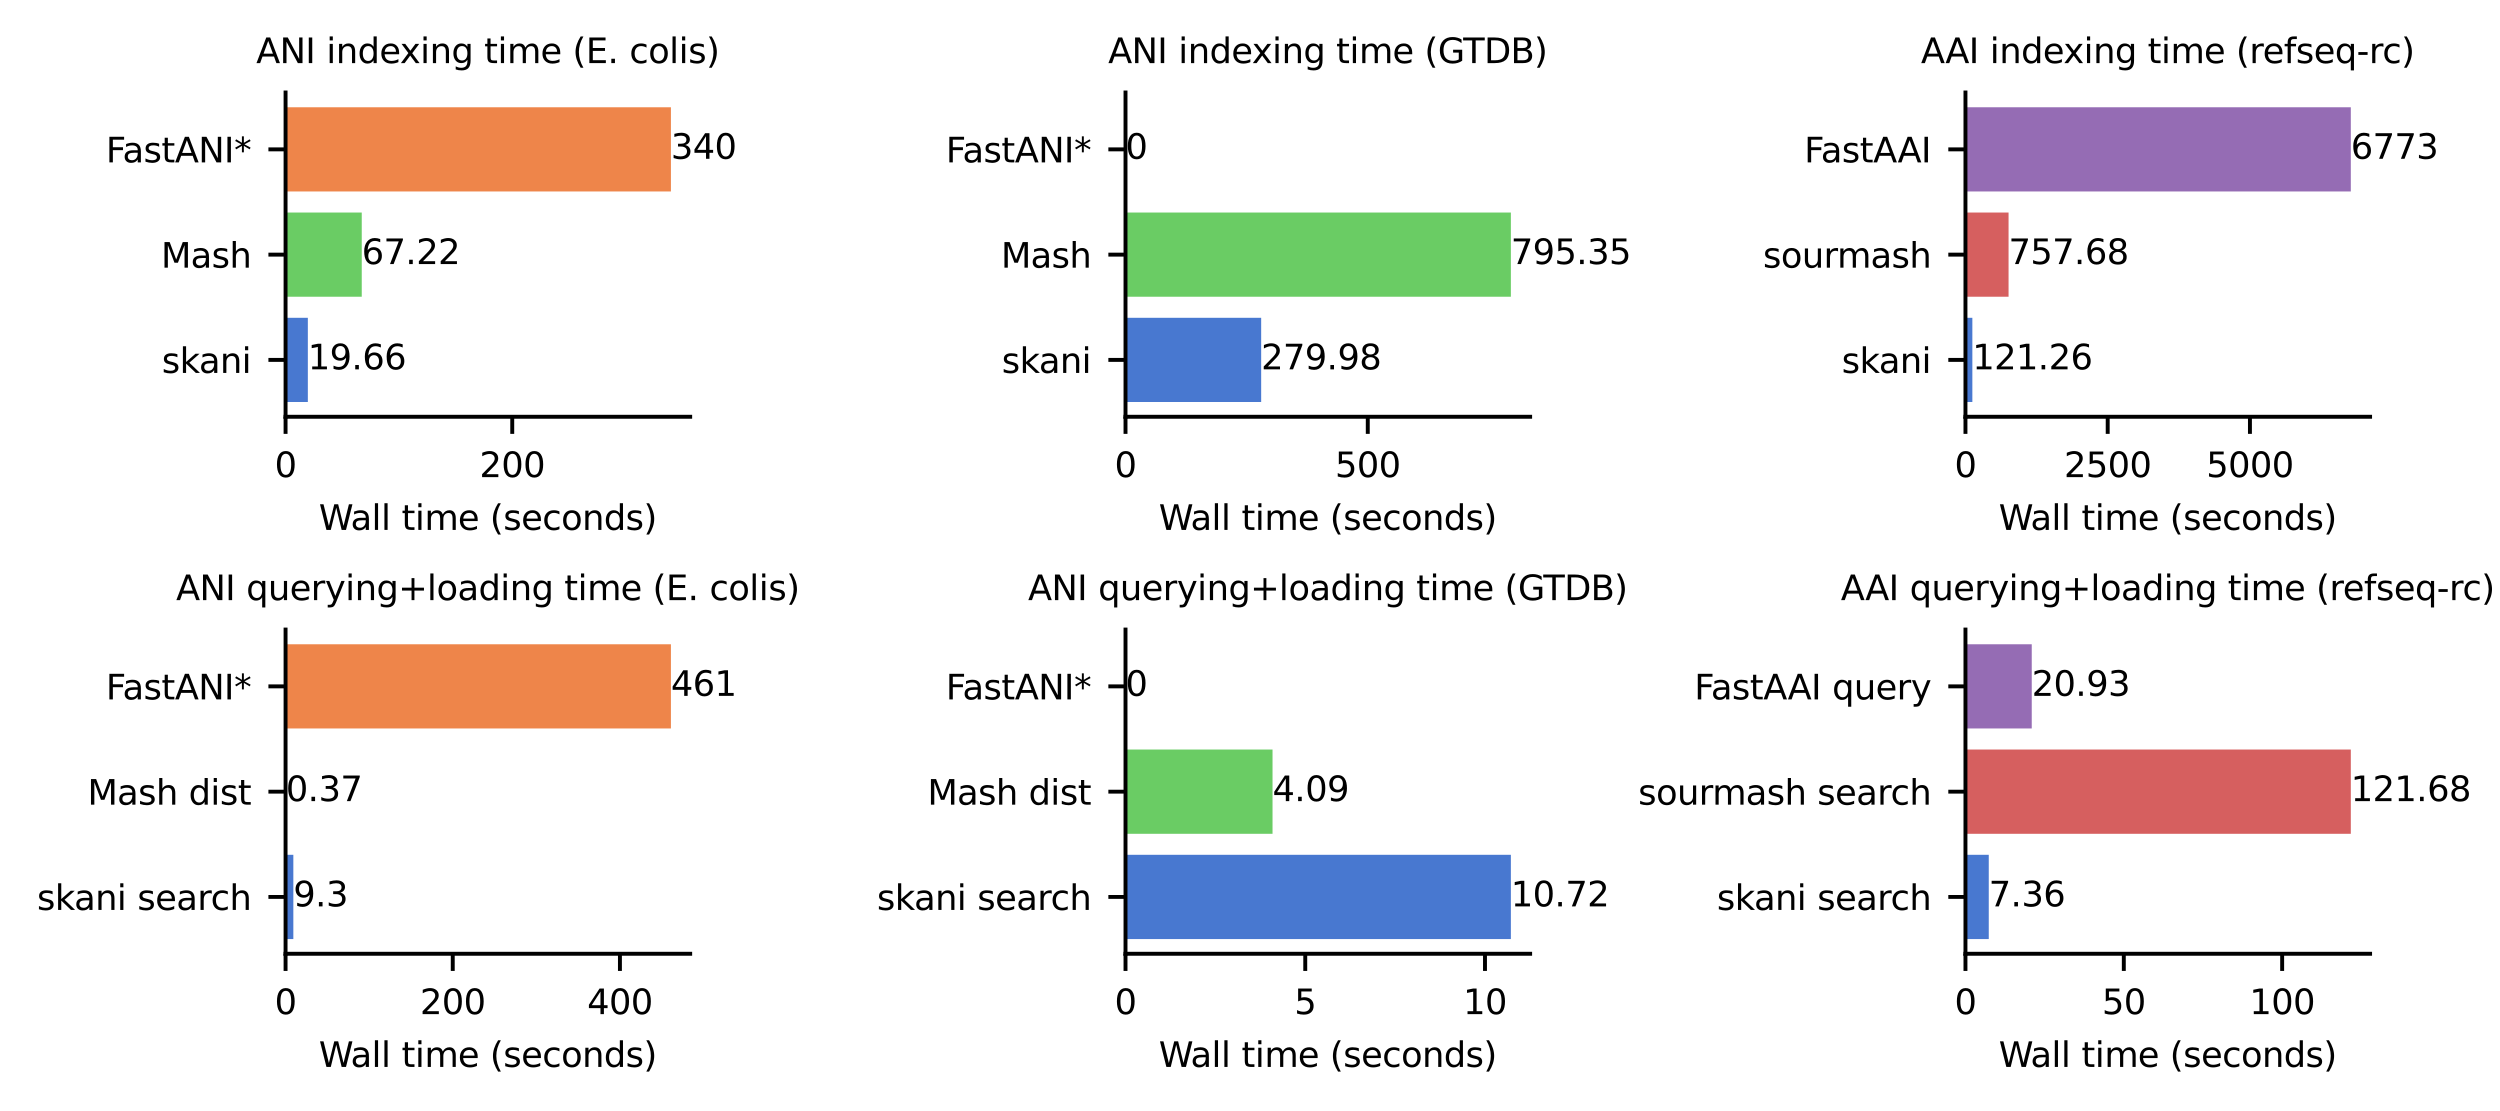 <?xml version="1.0" encoding="utf-8" standalone="no"?>
<!DOCTYPE svg PUBLIC "-//W3C//DTD SVG 1.1//EN"
  "http://www.w3.org/Graphics/SVG/1.1/DTD/svg11.dtd">
<svg xmlns:xlink="http://www.w3.org/1999/xlink" width="510.236pt" height="226.772pt" viewBox="0 0 510.236 226.772" xmlns="http://www.w3.org/2000/svg" version="1.1">
 <defs>
  <style type="text/css">*{stroke-linejoin: round; stroke-linecap: butt}</style>
 </defs>
 <g id="figure_1">
  <g id="patch_1">
   <path d="M 0 226.772 
L 510.236 226.772 
L 510.236 0 
L 0 0 
L 0 226.772 
z
" style="fill: none"/>
  </g>
  <g id="axes_1">
   <g id="patch_2">
    <path d="M 58.282 85.056 
L 140.863 85.056 
L 140.863 18.879 
L 58.282 18.879 
L 58.282 85.056 
z
" style="fill: none"/>
   </g>
   <g id="patch_3">
    <path d="M 58.282 82.048 
L 62.829 82.048 
L 62.829 64.859 
L 58.282 64.859 
z
" clip-path="url(#p18522d4968)" style="fill: #4878d0"/>
   </g>
   <g id="patch_4">
    <path d="M 58.282 60.562 
L 73.831 60.562 
L 73.831 43.373 
L 58.282 43.373 
z
" clip-path="url(#p18522d4968)" style="fill: #6acc64"/>
   </g>
   <g id="patch_5">
    <path d="M 58.282 39.076 
L 136.931 39.076 
L 136.931 21.887 
L 58.282 21.887 
z
" clip-path="url(#p18522d4968)" style="fill: #ee854a"/>
   </g>
   <g id="matplotlib.axis_1">
    <g id="xtick_1">
     <g id="line2d_1">
      <defs>
       <path id="m72712f4dd1" d="M 0 0 
L 0 3.5 
" style="stroke: #000000; stroke-width: 0.8"/>
      </defs>
      <g>
       <use xlink:href="#m72712f4dd1" x="58.282" y="85.056" style="stroke: #000000; stroke-width: 0.8"/>
      </g>
     </g>
     <g id="text_1">
      <!-- 0 -->
      <g transform="translate(56.055 97.375) scale(0.07 -0.07)">
       <defs>
        <path id="DejaVuSans-30" d="M 2034 4250 
Q 1547 4250 1301 3770 
Q 1056 3291 1056 2328 
Q 1056 1369 1301 889 
Q 1547 409 2034 409 
Q 2525 409 2770 889 
Q 3016 1369 3016 2328 
Q 3016 3291 2770 3770 
Q 2525 4250 2034 4250 
z
M 2034 4750 
Q 2819 4750 3233 4129 
Q 3647 3509 3647 2328 
Q 3647 1150 3233 529 
Q 2819 -91 2034 -91 
Q 1250 -91 836 529 
Q 422 1150 422 2328 
Q 422 3509 836 4129 
Q 1250 4750 2034 4750 
z
" transform="scale(0.016)"/>
       </defs>
       <use xlink:href="#DejaVuSans-30"/>
      </g>
     </g>
    </g>
    <g id="xtick_2">
     <g id="line2d_2">
      <g>
       <use xlink:href="#m72712f4dd1" x="104.546" y="85.056" style="stroke: #000000; stroke-width: 0.8"/>
      </g>
     </g>
     <g id="text_2">
      <!-- 200 -->
      <g transform="translate(97.865 97.375) scale(0.07 -0.07)">
       <defs>
        <path id="DejaVuSans-32" d="M 1228 531 
L 3431 531 
L 3431 0 
L 469 0 
L 469 531 
Q 828 903 1448 1529 
Q 2069 2156 2228 2338 
Q 2531 2678 2651 2914 
Q 2772 3150 2772 3378 
Q 2772 3750 2511 3984 
Q 2250 4219 1831 4219 
Q 1534 4219 1204 4116 
Q 875 4013 500 3803 
L 500 4441 
Q 881 4594 1212 4672 
Q 1544 4750 1819 4750 
Q 2544 4750 2975 4387 
Q 3406 4025 3406 3419 
Q 3406 3131 3298 2873 
Q 3191 2616 2906 2266 
Q 2828 2175 2409 1742 
Q 1991 1309 1228 531 
z
" transform="scale(0.016)"/>
       </defs>
       <use xlink:href="#DejaVuSans-32"/>
       <use xlink:href="#DejaVuSans-30" x="63.623"/>
       <use xlink:href="#DejaVuSans-30" x="127.246"/>
      </g>
     </g>
    </g>
    <g id="text_3">
     <!-- Wall time (seconds) -->
     <g transform="translate(65.076 108.15) scale(0.07 -0.07)">
      <defs>
       <path id="DejaVuSans-57" d="M 213 4666 
L 850 4666 
L 1831 722 
L 2809 4666 
L 3519 4666 
L 4500 722 
L 5478 4666 
L 6119 4666 
L 4947 0 
L 4153 0 
L 3169 4050 
L 2175 0 
L 1381 0 
L 213 4666 
z
" transform="scale(0.016)"/>
       <path id="DejaVuSans-61" d="M 2194 1759 
Q 1497 1759 1228 1600 
Q 959 1441 959 1056 
Q 959 750 1161 570 
Q 1363 391 1709 391 
Q 2188 391 2477 730 
Q 2766 1069 2766 1631 
L 2766 1759 
L 2194 1759 
z
M 3341 1997 
L 3341 0 
L 2766 0 
L 2766 531 
Q 2569 213 2275 61 
Q 1981 -91 1556 -91 
Q 1019 -91 701 211 
Q 384 513 384 1019 
Q 384 1609 779 1909 
Q 1175 2209 1959 2209 
L 2766 2209 
L 2766 2266 
Q 2766 2663 2505 2880 
Q 2244 3097 1772 3097 
Q 1472 3097 1187 3025 
Q 903 2953 641 2809 
L 641 3341 
Q 956 3463 1253 3523 
Q 1550 3584 1831 3584 
Q 2591 3584 2966 3190 
Q 3341 2797 3341 1997 
z
" transform="scale(0.016)"/>
       <path id="DejaVuSans-6c" d="M 603 4863 
L 1178 4863 
L 1178 0 
L 603 0 
L 603 4863 
z
" transform="scale(0.016)"/>
       <path id="DejaVuSans-20" transform="scale(0.016)"/>
       <path id="DejaVuSans-74" d="M 1172 4494 
L 1172 3500 
L 2356 3500 
L 2356 3053 
L 1172 3053 
L 1172 1153 
Q 1172 725 1289 603 
Q 1406 481 1766 481 
L 2356 481 
L 2356 0 
L 1766 0 
Q 1100 0 847 248 
Q 594 497 594 1153 
L 594 3053 
L 172 3053 
L 172 3500 
L 594 3500 
L 594 4494 
L 1172 4494 
z
" transform="scale(0.016)"/>
       <path id="DejaVuSans-69" d="M 603 3500 
L 1178 3500 
L 1178 0 
L 603 0 
L 603 3500 
z
M 603 4863 
L 1178 4863 
L 1178 4134 
L 603 4134 
L 603 4863 
z
" transform="scale(0.016)"/>
       <path id="DejaVuSans-6d" d="M 3328 2828 
Q 3544 3216 3844 3400 
Q 4144 3584 4550 3584 
Q 5097 3584 5394 3201 
Q 5691 2819 5691 2113 
L 5691 0 
L 5113 0 
L 5113 2094 
Q 5113 2597 4934 2840 
Q 4756 3084 4391 3084 
Q 3944 3084 3684 2787 
Q 3425 2491 3425 1978 
L 3425 0 
L 2847 0 
L 2847 2094 
Q 2847 2600 2669 2842 
Q 2491 3084 2119 3084 
Q 1678 3084 1418 2786 
Q 1159 2488 1159 1978 
L 1159 0 
L 581 0 
L 581 3500 
L 1159 3500 
L 1159 2956 
Q 1356 3278 1631 3431 
Q 1906 3584 2284 3584 
Q 2666 3584 2933 3390 
Q 3200 3197 3328 2828 
z
" transform="scale(0.016)"/>
       <path id="DejaVuSans-65" d="M 3597 1894 
L 3597 1613 
L 953 1613 
Q 991 1019 1311 708 
Q 1631 397 2203 397 
Q 2534 397 2845 478 
Q 3156 559 3463 722 
L 3463 178 
Q 3153 47 2828 -22 
Q 2503 -91 2169 -91 
Q 1331 -91 842 396 
Q 353 884 353 1716 
Q 353 2575 817 3079 
Q 1281 3584 2069 3584 
Q 2775 3584 3186 3129 
Q 3597 2675 3597 1894 
z
M 3022 2063 
Q 3016 2534 2758 2815 
Q 2500 3097 2075 3097 
Q 1594 3097 1305 2825 
Q 1016 2553 972 2059 
L 3022 2063 
z
" transform="scale(0.016)"/>
       <path id="DejaVuSans-28" d="M 1984 4856 
Q 1566 4138 1362 3434 
Q 1159 2731 1159 2009 
Q 1159 1288 1364 580 
Q 1569 -128 1984 -844 
L 1484 -844 
Q 1016 -109 783 600 
Q 550 1309 550 2009 
Q 550 2706 781 3412 
Q 1013 4119 1484 4856 
L 1984 4856 
z
" transform="scale(0.016)"/>
       <path id="DejaVuSans-73" d="M 2834 3397 
L 2834 2853 
Q 2591 2978 2328 3040 
Q 2066 3103 1784 3103 
Q 1356 3103 1142 2972 
Q 928 2841 928 2578 
Q 928 2378 1081 2264 
Q 1234 2150 1697 2047 
L 1894 2003 
Q 2506 1872 2764 1633 
Q 3022 1394 3022 966 
Q 3022 478 2636 193 
Q 2250 -91 1575 -91 
Q 1294 -91 989 -36 
Q 684 19 347 128 
L 347 722 
Q 666 556 975 473 
Q 1284 391 1588 391 
Q 1994 391 2212 530 
Q 2431 669 2431 922 
Q 2431 1156 2273 1281 
Q 2116 1406 1581 1522 
L 1381 1569 
Q 847 1681 609 1914 
Q 372 2147 372 2553 
Q 372 3047 722 3315 
Q 1072 3584 1716 3584 
Q 2034 3584 2315 3537 
Q 2597 3491 2834 3397 
z
" transform="scale(0.016)"/>
       <path id="DejaVuSans-63" d="M 3122 3366 
L 3122 2828 
Q 2878 2963 2633 3030 
Q 2388 3097 2138 3097 
Q 1578 3097 1268 2742 
Q 959 2388 959 1747 
Q 959 1106 1268 751 
Q 1578 397 2138 397 
Q 2388 397 2633 464 
Q 2878 531 3122 666 
L 3122 134 
Q 2881 22 2623 -34 
Q 2366 -91 2075 -91 
Q 1284 -91 818 406 
Q 353 903 353 1747 
Q 353 2603 823 3093 
Q 1294 3584 2113 3584 
Q 2378 3584 2631 3529 
Q 2884 3475 3122 3366 
z
" transform="scale(0.016)"/>
       <path id="DejaVuSans-6f" d="M 1959 3097 
Q 1497 3097 1228 2736 
Q 959 2375 959 1747 
Q 959 1119 1226 758 
Q 1494 397 1959 397 
Q 2419 397 2687 759 
Q 2956 1122 2956 1747 
Q 2956 2369 2687 2733 
Q 2419 3097 1959 3097 
z
M 1959 3584 
Q 2709 3584 3137 3096 
Q 3566 2609 3566 1747 
Q 3566 888 3137 398 
Q 2709 -91 1959 -91 
Q 1206 -91 779 398 
Q 353 888 353 1747 
Q 353 2609 779 3096 
Q 1206 3584 1959 3584 
z
" transform="scale(0.016)"/>
       <path id="DejaVuSans-6e" d="M 3513 2113 
L 3513 0 
L 2938 0 
L 2938 2094 
Q 2938 2591 2744 2837 
Q 2550 3084 2163 3084 
Q 1697 3084 1428 2787 
Q 1159 2491 1159 1978 
L 1159 0 
L 581 0 
L 581 3500 
L 1159 3500 
L 1159 2956 
Q 1366 3272 1645 3428 
Q 1925 3584 2291 3584 
Q 2894 3584 3203 3211 
Q 3513 2838 3513 2113 
z
" transform="scale(0.016)"/>
       <path id="DejaVuSans-64" d="M 2906 2969 
L 2906 4863 
L 3481 4863 
L 3481 0 
L 2906 0 
L 2906 525 
Q 2725 213 2448 61 
Q 2172 -91 1784 -91 
Q 1150 -91 751 415 
Q 353 922 353 1747 
Q 353 2572 751 3078 
Q 1150 3584 1784 3584 
Q 2172 3584 2448 3432 
Q 2725 3281 2906 2969 
z
M 947 1747 
Q 947 1113 1208 752 
Q 1469 391 1925 391 
Q 2381 391 2643 752 
Q 2906 1113 2906 1747 
Q 2906 2381 2643 2742 
Q 2381 3103 1925 3103 
Q 1469 3103 1208 2742 
Q 947 2381 947 1747 
z
" transform="scale(0.016)"/>
       <path id="DejaVuSans-29" d="M 513 4856 
L 1013 4856 
Q 1481 4119 1714 3412 
Q 1947 2706 1947 2009 
Q 1947 1309 1714 600 
Q 1481 -109 1013 -844 
L 513 -844 
Q 928 -128 1133 580 
Q 1338 1288 1338 2009 
Q 1338 2731 1133 3434 
Q 928 4138 513 4856 
z
" transform="scale(0.016)"/>
      </defs>
      <use xlink:href="#DejaVuSans-57"/>
      <use xlink:href="#DejaVuSans-61" x="92.502"/>
      <use xlink:href="#DejaVuSans-6c" x="153.781"/>
      <use xlink:href="#DejaVuSans-6c" x="181.564"/>
      <use xlink:href="#DejaVuSans-20" x="209.348"/>
      <use xlink:href="#DejaVuSans-74" x="241.135"/>
      <use xlink:href="#DejaVuSans-69" x="280.344"/>
      <use xlink:href="#DejaVuSans-6d" x="308.127"/>
      <use xlink:href="#DejaVuSans-65" x="405.539"/>
      <use xlink:href="#DejaVuSans-20" x="467.062"/>
      <use xlink:href="#DejaVuSans-28" x="498.85"/>
      <use xlink:href="#DejaVuSans-73" x="537.863"/>
      <use xlink:href="#DejaVuSans-65" x="589.963"/>
      <use xlink:href="#DejaVuSans-63" x="651.486"/>
      <use xlink:href="#DejaVuSans-6f" x="706.467"/>
      <use xlink:href="#DejaVuSans-6e" x="767.648"/>
      <use xlink:href="#DejaVuSans-64" x="831.027"/>
      <use xlink:href="#DejaVuSans-73" x="894.504"/>
      <use xlink:href="#DejaVuSans-29" x="946.604"/>
     </g>
    </g>
   </g>
   <g id="matplotlib.axis_2">
    <g id="ytick_1">
     <g id="line2d_3">
      <defs>
       <path id="m5eed91e386" d="M 0 0 
L -3.5 0 
" style="stroke: #000000; stroke-width: 0.8"/>
      </defs>
      <g>
       <use xlink:href="#m5eed91e386" x="58.282" y="73.454" style="stroke: #000000; stroke-width: 0.8"/>
      </g>
     </g>
     <g id="text_4">
      <!-- skani -->
      <g transform="translate(33.033 76.113) scale(0.07 -0.07)">
       <defs>
        <path id="DejaVuSans-6b" d="M 581 4863 
L 1159 4863 
L 1159 1991 
L 2875 3500 
L 3609 3500 
L 1753 1863 
L 3688 0 
L 2938 0 
L 1159 1709 
L 1159 0 
L 581 0 
L 581 4863 
z
" transform="scale(0.016)"/>
       </defs>
       <use xlink:href="#DejaVuSans-73"/>
       <use xlink:href="#DejaVuSans-6b" x="52.1"/>
       <use xlink:href="#DejaVuSans-61" x="108.26"/>
       <use xlink:href="#DejaVuSans-6e" x="169.539"/>
       <use xlink:href="#DejaVuSans-69" x="232.918"/>
      </g>
     </g>
    </g>
    <g id="ytick_2">
     <g id="line2d_4">
      <g>
       <use xlink:href="#m5eed91e386" x="58.282" y="51.968" style="stroke: #000000; stroke-width: 0.8"/>
      </g>
     </g>
     <g id="text_5">
      <!-- Mash -->
      <g transform="translate(32.869 54.627) scale(0.07 -0.07)">
       <defs>
        <path id="DejaVuSans-4d" d="M 628 4666 
L 1569 4666 
L 2759 1491 
L 3956 4666 
L 4897 4666 
L 4897 0 
L 4281 0 
L 4281 4097 
L 3078 897 
L 2444 897 
L 1241 4097 
L 1241 0 
L 628 0 
L 628 4666 
z
" transform="scale(0.016)"/>
        <path id="DejaVuSans-68" d="M 3513 2113 
L 3513 0 
L 2938 0 
L 2938 2094 
Q 2938 2591 2744 2837 
Q 2550 3084 2163 3084 
Q 1697 3084 1428 2787 
Q 1159 2491 1159 1978 
L 1159 0 
L 581 0 
L 581 4863 
L 1159 4863 
L 1159 2956 
Q 1366 3272 1645 3428 
Q 1925 3584 2291 3584 
Q 2894 3584 3203 3211 
Q 3513 2838 3513 2113 
z
" transform="scale(0.016)"/>
       </defs>
       <use xlink:href="#DejaVuSans-4d"/>
       <use xlink:href="#DejaVuSans-61" x="86.279"/>
       <use xlink:href="#DejaVuSans-73" x="147.559"/>
       <use xlink:href="#DejaVuSans-68" x="199.658"/>
      </g>
     </g>
    </g>
    <g id="ytick_3">
     <g id="line2d_5">
      <g>
       <use xlink:href="#m5eed91e386" x="58.282" y="30.481" style="stroke: #000000; stroke-width: 0.8"/>
      </g>
     </g>
     <g id="text_6">
      <!-- FastANI* -->
      <g transform="translate(21.623 33.141) scale(0.07 -0.07)">
       <defs>
        <path id="DejaVuSans-46" d="M 628 4666 
L 3309 4666 
L 3309 4134 
L 1259 4134 
L 1259 2759 
L 3109 2759 
L 3109 2228 
L 1259 2228 
L 1259 0 
L 628 0 
L 628 4666 
z
" transform="scale(0.016)"/>
        <path id="DejaVuSans-41" d="M 2188 4044 
L 1331 1722 
L 3047 1722 
L 2188 4044 
z
M 1831 4666 
L 2547 4666 
L 4325 0 
L 3669 0 
L 3244 1197 
L 1141 1197 
L 716 0 
L 50 0 
L 1831 4666 
z
" transform="scale(0.016)"/>
        <path id="DejaVuSans-4e" d="M 628 4666 
L 1478 4666 
L 3547 763 
L 3547 4666 
L 4159 4666 
L 4159 0 
L 3309 0 
L 1241 3903 
L 1241 0 
L 628 0 
L 628 4666 
z
" transform="scale(0.016)"/>
        <path id="DejaVuSans-49" d="M 628 4666 
L 1259 4666 
L 1259 0 
L 628 0 
L 628 4666 
z
" transform="scale(0.016)"/>
        <path id="DejaVuSans-2a" d="M 3009 3897 
L 1888 3291 
L 3009 2681 
L 2828 2375 
L 1778 3009 
L 1778 1831 
L 1422 1831 
L 1422 3009 
L 372 2375 
L 191 2681 
L 1313 3291 
L 191 3897 
L 372 4206 
L 1422 3572 
L 1422 4750 
L 1778 4750 
L 1778 3572 
L 2828 4206 
L 3009 3897 
z
" transform="scale(0.016)"/>
       </defs>
       <use xlink:href="#DejaVuSans-46"/>
       <use xlink:href="#DejaVuSans-61" x="48.395"/>
       <use xlink:href="#DejaVuSans-73" x="109.674"/>
       <use xlink:href="#DejaVuSans-74" x="161.773"/>
       <use xlink:href="#DejaVuSans-41" x="200.982"/>
       <use xlink:href="#DejaVuSans-4e" x="269.391"/>
       <use xlink:href="#DejaVuSans-49" x="344.195"/>
       <use xlink:href="#DejaVuSans-2a" x="373.688"/>
      </g>
     </g>
    </g>
   </g>
   <g id="patch_6">
    <path d="M 58.282 85.056 
L 58.282 18.879 
" style="fill: none; stroke: #000000; stroke-width: 0.8; stroke-linejoin: miter; stroke-linecap: square"/>
   </g>
   <g id="patch_7">
    <path d="M 58.282 85.056 
L 140.863 85.056 
" style="fill: none; stroke: #000000; stroke-width: 0.8; stroke-linejoin: miter; stroke-linecap: square"/>
   </g>
   <g id="text_7">
    <!-- 19.66 -->
    <g transform="translate(62.829 75.385) scale(0.07 -0.07)">
     <defs>
      <path id="DejaVuSans-31" d="M 794 531 
L 1825 531 
L 1825 4091 
L 703 3866 
L 703 4441 
L 1819 4666 
L 2450 4666 
L 2450 531 
L 3481 531 
L 3481 0 
L 794 0 
L 794 531 
z
" transform="scale(0.016)"/>
      <path id="DejaVuSans-39" d="M 703 97 
L 703 672 
Q 941 559 1184 500 
Q 1428 441 1663 441 
Q 2288 441 2617 861 
Q 2947 1281 2994 2138 
Q 2813 1869 2534 1725 
Q 2256 1581 1919 1581 
Q 1219 1581 811 2004 
Q 403 2428 403 3163 
Q 403 3881 828 4315 
Q 1253 4750 1959 4750 
Q 2769 4750 3195 4129 
Q 3622 3509 3622 2328 
Q 3622 1225 3098 567 
Q 2575 -91 1691 -91 
Q 1453 -91 1209 -44 
Q 966 3 703 97 
z
M 1959 2075 
Q 2384 2075 2632 2365 
Q 2881 2656 2881 3163 
Q 2881 3666 2632 3958 
Q 2384 4250 1959 4250 
Q 1534 4250 1286 3958 
Q 1038 3666 1038 3163 
Q 1038 2656 1286 2365 
Q 1534 2075 1959 2075 
z
" transform="scale(0.016)"/>
      <path id="DejaVuSans-2e" d="M 684 794 
L 1344 794 
L 1344 0 
L 684 0 
L 684 794 
z
" transform="scale(0.016)"/>
      <path id="DejaVuSans-36" d="M 2113 2584 
Q 1688 2584 1439 2293 
Q 1191 2003 1191 1497 
Q 1191 994 1439 701 
Q 1688 409 2113 409 
Q 2538 409 2786 701 
Q 3034 994 3034 1497 
Q 3034 2003 2786 2293 
Q 2538 2584 2113 2584 
z
M 3366 4563 
L 3366 3988 
Q 3128 4100 2886 4159 
Q 2644 4219 2406 4219 
Q 1781 4219 1451 3797 
Q 1122 3375 1075 2522 
Q 1259 2794 1537 2939 
Q 1816 3084 2150 3084 
Q 2853 3084 3261 2657 
Q 3669 2231 3669 1497 
Q 3669 778 3244 343 
Q 2819 -91 2113 -91 
Q 1303 -91 875 529 
Q 447 1150 447 2328 
Q 447 3434 972 4092 
Q 1497 4750 2381 4750 
Q 2619 4750 2861 4703 
Q 3103 4656 3366 4563 
z
" transform="scale(0.016)"/>
     </defs>
     <use xlink:href="#DejaVuSans-31"/>
     <use xlink:href="#DejaVuSans-39" x="63.623"/>
     <use xlink:href="#DejaVuSans-2e" x="127.246"/>
     <use xlink:href="#DejaVuSans-36" x="159.033"/>
     <use xlink:href="#DejaVuSans-36" x="222.656"/>
    </g>
   </g>
   <g id="text_8">
    <!-- 67.22 -->
    <g transform="translate(73.831 53.899) scale(0.07 -0.07)">
     <defs>
      <path id="DejaVuSans-37" d="M 525 4666 
L 3525 4666 
L 3525 4397 
L 1831 0 
L 1172 0 
L 2766 4134 
L 525 4134 
L 525 4666 
z
" transform="scale(0.016)"/>
     </defs>
     <use xlink:href="#DejaVuSans-36"/>
     <use xlink:href="#DejaVuSans-37" x="63.623"/>
     <use xlink:href="#DejaVuSans-2e" x="127.246"/>
     <use xlink:href="#DejaVuSans-32" x="159.033"/>
     <use xlink:href="#DejaVuSans-32" x="222.656"/>
    </g>
   </g>
   <g id="text_9">
    <!-- 340 -->
    <g transform="translate(136.931 32.413) scale(0.07 -0.07)">
     <defs>
      <path id="DejaVuSans-33" d="M 2597 2516 
Q 3050 2419 3304 2112 
Q 3559 1806 3559 1356 
Q 3559 666 3084 287 
Q 2609 -91 1734 -91 
Q 1441 -91 1130 -33 
Q 819 25 488 141 
L 488 750 
Q 750 597 1062 519 
Q 1375 441 1716 441 
Q 2309 441 2620 675 
Q 2931 909 2931 1356 
Q 2931 1769 2642 2001 
Q 2353 2234 1838 2234 
L 1294 2234 
L 1294 2753 
L 1863 2753 
Q 2328 2753 2575 2939 
Q 2822 3125 2822 3475 
Q 2822 3834 2567 4026 
Q 2313 4219 1838 4219 
Q 1578 4219 1281 4162 
Q 984 4106 628 3988 
L 628 4550 
Q 988 4650 1302 4700 
Q 1616 4750 1894 4750 
Q 2613 4750 3031 4423 
Q 3450 4097 3450 3541 
Q 3450 3153 3228 2886 
Q 3006 2619 2597 2516 
z
" transform="scale(0.016)"/>
      <path id="DejaVuSans-34" d="M 2419 4116 
L 825 1625 
L 2419 1625 
L 2419 4116 
z
M 2253 4666 
L 3047 4666 
L 3047 1625 
L 3713 1625 
L 3713 1100 
L 3047 1100 
L 3047 0 
L 2419 0 
L 2419 1100 
L 313 1100 
L 313 1709 
L 2253 4666 
z
" transform="scale(0.016)"/>
     </defs>
     <use xlink:href="#DejaVuSans-33"/>
     <use xlink:href="#DejaVuSans-34" x="63.623"/>
     <use xlink:href="#DejaVuSans-30" x="127.246"/>
    </g>
   </g>
   <g id="text_10">
    <!-- ANI indexing time (E. colis) -->
    <g transform="translate(52.293 12.879) scale(0.07 -0.07)">
     <defs>
      <path id="DejaVuSans-78" d="M 3513 3500 
L 2247 1797 
L 3578 0 
L 2900 0 
L 1881 1375 
L 863 0 
L 184 0 
L 1544 1831 
L 300 3500 
L 978 3500 
L 1906 2253 
L 2834 3500 
L 3513 3500 
z
" transform="scale(0.016)"/>
      <path id="DejaVuSans-67" d="M 2906 1791 
Q 2906 2416 2648 2759 
Q 2391 3103 1925 3103 
Q 1463 3103 1205 2759 
Q 947 2416 947 1791 
Q 947 1169 1205 825 
Q 1463 481 1925 481 
Q 2391 481 2648 825 
Q 2906 1169 2906 1791 
z
M 3481 434 
Q 3481 -459 3084 -895 
Q 2688 -1331 1869 -1331 
Q 1566 -1331 1297 -1286 
Q 1028 -1241 775 -1147 
L 775 -588 
Q 1028 -725 1275 -790 
Q 1522 -856 1778 -856 
Q 2344 -856 2625 -561 
Q 2906 -266 2906 331 
L 2906 616 
Q 2728 306 2450 153 
Q 2172 0 1784 0 
Q 1141 0 747 490 
Q 353 981 353 1791 
Q 353 2603 747 3093 
Q 1141 3584 1784 3584 
Q 2172 3584 2450 3431 
Q 2728 3278 2906 2969 
L 2906 3500 
L 3481 3500 
L 3481 434 
z
" transform="scale(0.016)"/>
      <path id="DejaVuSans-45" d="M 628 4666 
L 3578 4666 
L 3578 4134 
L 1259 4134 
L 1259 2753 
L 3481 2753 
L 3481 2222 
L 1259 2222 
L 1259 531 
L 3634 531 
L 3634 0 
L 628 0 
L 628 4666 
z
" transform="scale(0.016)"/>
     </defs>
     <use xlink:href="#DejaVuSans-41"/>
     <use xlink:href="#DejaVuSans-4e" x="68.408"/>
     <use xlink:href="#DejaVuSans-49" x="143.213"/>
     <use xlink:href="#DejaVuSans-20" x="172.705"/>
     <use xlink:href="#DejaVuSans-69" x="204.492"/>
     <use xlink:href="#DejaVuSans-6e" x="232.275"/>
     <use xlink:href="#DejaVuSans-64" x="295.654"/>
     <use xlink:href="#DejaVuSans-65" x="359.131"/>
     <use xlink:href="#DejaVuSans-78" x="418.904"/>
     <use xlink:href="#DejaVuSans-69" x="478.084"/>
     <use xlink:href="#DejaVuSans-6e" x="505.867"/>
     <use xlink:href="#DejaVuSans-67" x="569.246"/>
     <use xlink:href="#DejaVuSans-20" x="632.723"/>
     <use xlink:href="#DejaVuSans-74" x="664.51"/>
     <use xlink:href="#DejaVuSans-69" x="703.719"/>
     <use xlink:href="#DejaVuSans-6d" x="731.502"/>
     <use xlink:href="#DejaVuSans-65" x="828.914"/>
     <use xlink:href="#DejaVuSans-20" x="890.438"/>
     <use xlink:href="#DejaVuSans-28" x="922.225"/>
     <use xlink:href="#DejaVuSans-45" x="961.238"/>
     <use xlink:href="#DejaVuSans-2e" x="1024.422"/>
     <use xlink:href="#DejaVuSans-20" x="1056.209"/>
     <use xlink:href="#DejaVuSans-63" x="1087.996"/>
     <use xlink:href="#DejaVuSans-6f" x="1142.977"/>
     <use xlink:href="#DejaVuSans-6c" x="1204.158"/>
     <use xlink:href="#DejaVuSans-69" x="1231.941"/>
     <use xlink:href="#DejaVuSans-73" x="1259.725"/>
     <use xlink:href="#DejaVuSans-29" x="1311.824"/>
    </g>
   </g>
  </g>
  <g id="axes_2">
   <g id="patch_8">
    <path d="M 58.282 194.662 
L 140.863 194.662 
L 140.863 128.485 
L 58.282 128.485 
L 58.282 194.662 
z
" style="fill: none"/>
   </g>
   <g id="patch_9">
    <path d="M 58.282 191.654 
L 59.868 191.654 
L 59.868 174.465 
L 58.282 174.465 
z
" clip-path="url(#p1a7153ce79)" style="fill: #4878d0"/>
   </g>
   <g id="patch_10">
    <path d="M 58.282 170.168 
L 58.345 170.168 
L 58.345 152.979 
L 58.282 152.979 
z
" clip-path="url(#p1a7153ce79)" style="fill: #6acc64"/>
   </g>
   <g id="patch_11">
    <path d="M 58.282 148.682 
L 136.931 148.682 
L 136.931 131.493 
L 58.282 131.493 
z
" clip-path="url(#p1a7153ce79)" style="fill: #ee854a"/>
   </g>
   <g id="matplotlib.axis_3">
    <g id="xtick_3">
     <g id="line2d_6">
      <g>
       <use xlink:href="#m72712f4dd1" x="58.282" y="194.662" style="stroke: #000000; stroke-width: 0.8"/>
      </g>
     </g>
     <g id="text_11">
      <!-- 0 -->
      <g transform="translate(56.055 206.981) scale(0.07 -0.07)">
       <use xlink:href="#DejaVuSans-30"/>
      </g>
     </g>
    </g>
    <g id="xtick_4">
     <g id="line2d_7">
      <g>
       <use xlink:href="#m72712f4dd1" x="92.403" y="194.662" style="stroke: #000000; stroke-width: 0.8"/>
      </g>
     </g>
     <g id="text_12">
      <!-- 200 -->
      <g transform="translate(85.722 206.981) scale(0.07 -0.07)">
       <use xlink:href="#DejaVuSans-32"/>
       <use xlink:href="#DejaVuSans-30" x="63.623"/>
       <use xlink:href="#DejaVuSans-30" x="127.246"/>
      </g>
     </g>
    </g>
    <g id="xtick_5">
     <g id="line2d_8">
      <g>
       <use xlink:href="#m72712f4dd1" x="126.524" y="194.662" style="stroke: #000000; stroke-width: 0.8"/>
      </g>
     </g>
     <g id="text_13">
      <!-- 400 -->
      <g transform="translate(119.843 206.981) scale(0.07 -0.07)">
       <use xlink:href="#DejaVuSans-34"/>
       <use xlink:href="#DejaVuSans-30" x="63.623"/>
       <use xlink:href="#DejaVuSans-30" x="127.246"/>
      </g>
     </g>
    </g>
    <g id="text_14">
     <!-- Wall time (seconds) -->
     <g transform="translate(65.076 217.756) scale(0.07 -0.07)">
      <use xlink:href="#DejaVuSans-57"/>
      <use xlink:href="#DejaVuSans-61" x="92.502"/>
      <use xlink:href="#DejaVuSans-6c" x="153.781"/>
      <use xlink:href="#DejaVuSans-6c" x="181.564"/>
      <use xlink:href="#DejaVuSans-20" x="209.348"/>
      <use xlink:href="#DejaVuSans-74" x="241.135"/>
      <use xlink:href="#DejaVuSans-69" x="280.344"/>
      <use xlink:href="#DejaVuSans-6d" x="308.127"/>
      <use xlink:href="#DejaVuSans-65" x="405.539"/>
      <use xlink:href="#DejaVuSans-20" x="467.062"/>
      <use xlink:href="#DejaVuSans-28" x="498.85"/>
      <use xlink:href="#DejaVuSans-73" x="537.863"/>
      <use xlink:href="#DejaVuSans-65" x="589.963"/>
      <use xlink:href="#DejaVuSans-63" x="651.486"/>
      <use xlink:href="#DejaVuSans-6f" x="706.467"/>
      <use xlink:href="#DejaVuSans-6e" x="767.648"/>
      <use xlink:href="#DejaVuSans-64" x="831.027"/>
      <use xlink:href="#DejaVuSans-73" x="894.504"/>
      <use xlink:href="#DejaVuSans-29" x="946.604"/>
     </g>
    </g>
   </g>
   <g id="matplotlib.axis_4">
    <g id="ytick_4">
     <g id="line2d_9">
      <g>
       <use xlink:href="#m5eed91e386" x="58.282" y="183.06" style="stroke: #000000; stroke-width: 0.8"/>
      </g>
     </g>
     <g id="text_15">
      <!-- skani search -->
      <g transform="translate(7.56 185.719) scale(0.07 -0.07)">
       <defs>
        <path id="DejaVuSans-72" d="M 2631 2963 
Q 2534 3019 2420 3045 
Q 2306 3072 2169 3072 
Q 1681 3072 1420 2755 
Q 1159 2438 1159 1844 
L 1159 0 
L 581 0 
L 581 3500 
L 1159 3500 
L 1159 2956 
Q 1341 3275 1631 3429 
Q 1922 3584 2338 3584 
Q 2397 3584 2469 3576 
Q 2541 3569 2628 3553 
L 2631 2963 
z
" transform="scale(0.016)"/>
       </defs>
       <use xlink:href="#DejaVuSans-73"/>
       <use xlink:href="#DejaVuSans-6b" x="52.1"/>
       <use xlink:href="#DejaVuSans-61" x="108.26"/>
       <use xlink:href="#DejaVuSans-6e" x="169.539"/>
       <use xlink:href="#DejaVuSans-69" x="232.918"/>
       <use xlink:href="#DejaVuSans-20" x="260.701"/>
       <use xlink:href="#DejaVuSans-73" x="292.488"/>
       <use xlink:href="#DejaVuSans-65" x="344.588"/>
       <use xlink:href="#DejaVuSans-61" x="406.111"/>
       <use xlink:href="#DejaVuSans-72" x="467.391"/>
       <use xlink:href="#DejaVuSans-63" x="506.254"/>
       <use xlink:href="#DejaVuSans-68" x="561.234"/>
      </g>
     </g>
    </g>
    <g id="ytick_5">
     <g id="line2d_10">
      <g>
       <use xlink:href="#m5eed91e386" x="58.282" y="161.574" style="stroke: #000000; stroke-width: 0.8"/>
      </g>
     </g>
     <g id="text_16">
      <!-- Mash dist -->
      <g transform="translate(17.865 164.233) scale(0.07 -0.07)">
       <use xlink:href="#DejaVuSans-4d"/>
       <use xlink:href="#DejaVuSans-61" x="86.279"/>
       <use xlink:href="#DejaVuSans-73" x="147.559"/>
       <use xlink:href="#DejaVuSans-68" x="199.658"/>
       <use xlink:href="#DejaVuSans-20" x="263.037"/>
       <use xlink:href="#DejaVuSans-64" x="294.824"/>
       <use xlink:href="#DejaVuSans-69" x="358.301"/>
       <use xlink:href="#DejaVuSans-73" x="386.084"/>
       <use xlink:href="#DejaVuSans-74" x="438.184"/>
      </g>
     </g>
    </g>
    <g id="ytick_6">
     <g id="line2d_11">
      <g>
       <use xlink:href="#m5eed91e386" x="58.282" y="140.087" style="stroke: #000000; stroke-width: 0.8"/>
      </g>
     </g>
     <g id="text_17">
      <!-- FastANI* -->
      <g transform="translate(21.623 142.747) scale(0.07 -0.07)">
       <use xlink:href="#DejaVuSans-46"/>
       <use xlink:href="#DejaVuSans-61" x="48.395"/>
       <use xlink:href="#DejaVuSans-73" x="109.674"/>
       <use xlink:href="#DejaVuSans-74" x="161.773"/>
       <use xlink:href="#DejaVuSans-41" x="200.982"/>
       <use xlink:href="#DejaVuSans-4e" x="269.391"/>
       <use xlink:href="#DejaVuSans-49" x="344.195"/>
       <use xlink:href="#DejaVuSans-2a" x="373.688"/>
      </g>
     </g>
    </g>
   </g>
   <g id="patch_12">
    <path d="M 58.282 194.662 
L 58.282 128.485 
" style="fill: none; stroke: #000000; stroke-width: 0.8; stroke-linejoin: miter; stroke-linecap: square"/>
   </g>
   <g id="patch_13">
    <path d="M 58.282 194.662 
L 140.863 194.662 
" style="fill: none; stroke: #000000; stroke-width: 0.8; stroke-linejoin: miter; stroke-linecap: square"/>
   </g>
   <g id="text_18">
    <!-- 9.3 -->
    <g transform="translate(59.868 184.991) scale(0.07 -0.07)">
     <use xlink:href="#DejaVuSans-39"/>
     <use xlink:href="#DejaVuSans-2e" x="63.623"/>
     <use xlink:href="#DejaVuSans-33" x="95.41"/>
    </g>
   </g>
   <g id="text_19">
    <!-- 0.37 -->
    <g transform="translate(58.345 163.505) scale(0.07 -0.07)">
     <use xlink:href="#DejaVuSans-30"/>
     <use xlink:href="#DejaVuSans-2e" x="63.623"/>
     <use xlink:href="#DejaVuSans-33" x="95.41"/>
     <use xlink:href="#DejaVuSans-37" x="159.033"/>
    </g>
   </g>
   <g id="text_20">
    <!-- 461 -->
    <g transform="translate(136.931 142.019) scale(0.07 -0.07)">
     <use xlink:href="#DejaVuSans-34"/>
     <use xlink:href="#DejaVuSans-36" x="63.623"/>
     <use xlink:href="#DejaVuSans-31" x="127.246"/>
    </g>
   </g>
   <g id="text_21">
    <!-- ANI querying+loading time (E. colis) -->
    <g transform="translate(35.939 122.485) scale(0.07 -0.07)">
     <defs>
      <path id="DejaVuSans-71" d="M 947 1747 
Q 947 1113 1208 752 
Q 1469 391 1925 391 
Q 2381 391 2643 752 
Q 2906 1113 2906 1747 
Q 2906 2381 2643 2742 
Q 2381 3103 1925 3103 
Q 1469 3103 1208 2742 
Q 947 2381 947 1747 
z
M 2906 525 
Q 2725 213 2448 61 
Q 2172 -91 1784 -91 
Q 1150 -91 751 415 
Q 353 922 353 1747 
Q 353 2572 751 3078 
Q 1150 3584 1784 3584 
Q 2172 3584 2448 3432 
Q 2725 3281 2906 2969 
L 2906 3500 
L 3481 3500 
L 3481 -1331 
L 2906 -1331 
L 2906 525 
z
" transform="scale(0.016)"/>
      <path id="DejaVuSans-75" d="M 544 1381 
L 544 3500 
L 1119 3500 
L 1119 1403 
Q 1119 906 1312 657 
Q 1506 409 1894 409 
Q 2359 409 2629 706 
Q 2900 1003 2900 1516 
L 2900 3500 
L 3475 3500 
L 3475 0 
L 2900 0 
L 2900 538 
Q 2691 219 2414 64 
Q 2138 -91 1772 -91 
Q 1169 -91 856 284 
Q 544 659 544 1381 
z
M 1991 3584 
L 1991 3584 
z
" transform="scale(0.016)"/>
      <path id="DejaVuSans-79" d="M 2059 -325 
Q 1816 -950 1584 -1140 
Q 1353 -1331 966 -1331 
L 506 -1331 
L 506 -850 
L 844 -850 
Q 1081 -850 1212 -737 
Q 1344 -625 1503 -206 
L 1606 56 
L 191 3500 
L 800 3500 
L 1894 763 
L 2988 3500 
L 3597 3500 
L 2059 -325 
z
" transform="scale(0.016)"/>
      <path id="DejaVuSans-2b" d="M 2944 4013 
L 2944 2272 
L 4684 2272 
L 4684 1741 
L 2944 1741 
L 2944 0 
L 2419 0 
L 2419 1741 
L 678 1741 
L 678 2272 
L 2419 2272 
L 2419 4013 
L 2944 4013 
z
" transform="scale(0.016)"/>
     </defs>
     <use xlink:href="#DejaVuSans-41"/>
     <use xlink:href="#DejaVuSans-4e" x="68.408"/>
     <use xlink:href="#DejaVuSans-49" x="143.213"/>
     <use xlink:href="#DejaVuSans-20" x="172.705"/>
     <use xlink:href="#DejaVuSans-71" x="204.492"/>
     <use xlink:href="#DejaVuSans-75" x="267.969"/>
     <use xlink:href="#DejaVuSans-65" x="331.348"/>
     <use xlink:href="#DejaVuSans-72" x="392.871"/>
     <use xlink:href="#DejaVuSans-79" x="433.984"/>
     <use xlink:href="#DejaVuSans-69" x="493.164"/>
     <use xlink:href="#DejaVuSans-6e" x="520.947"/>
     <use xlink:href="#DejaVuSans-67" x="584.326"/>
     <use xlink:href="#DejaVuSans-2b" x="647.803"/>
     <use xlink:href="#DejaVuSans-6c" x="731.592"/>
     <use xlink:href="#DejaVuSans-6f" x="759.375"/>
     <use xlink:href="#DejaVuSans-61" x="820.557"/>
     <use xlink:href="#DejaVuSans-64" x="881.836"/>
     <use xlink:href="#DejaVuSans-69" x="945.312"/>
     <use xlink:href="#DejaVuSans-6e" x="973.096"/>
     <use xlink:href="#DejaVuSans-67" x="1036.475"/>
     <use xlink:href="#DejaVuSans-20" x="1099.951"/>
     <use xlink:href="#DejaVuSans-74" x="1131.738"/>
     <use xlink:href="#DejaVuSans-69" x="1170.947"/>
     <use xlink:href="#DejaVuSans-6d" x="1198.73"/>
     <use xlink:href="#DejaVuSans-65" x="1296.143"/>
     <use xlink:href="#DejaVuSans-20" x="1357.666"/>
     <use xlink:href="#DejaVuSans-28" x="1389.453"/>
     <use xlink:href="#DejaVuSans-45" x="1428.467"/>
     <use xlink:href="#DejaVuSans-2e" x="1491.65"/>
     <use xlink:href="#DejaVuSans-20" x="1523.438"/>
     <use xlink:href="#DejaVuSans-63" x="1555.225"/>
     <use xlink:href="#DejaVuSans-6f" x="1610.205"/>
     <use xlink:href="#DejaVuSans-6c" x="1671.387"/>
     <use xlink:href="#DejaVuSans-69" x="1699.17"/>
     <use xlink:href="#DejaVuSans-73" x="1726.953"/>
     <use xlink:href="#DejaVuSans-29" x="1779.053"/>
    </g>
   </g>
  </g>
  <g id="axes_3">
   <g id="patch_14">
    <path d="M 401.139 85.056 
L 483.721 85.056 
L 483.721 18.879 
L 401.139 18.879 
L 401.139 85.056 
z
" style="fill: none"/>
   </g>
   <g id="patch_15">
    <path d="M 401.139 82.048 
L 402.547 82.048 
L 402.547 64.859 
L 401.139 64.859 
z
" clip-path="url(#pbb0cd8d7fb)" style="fill: #4878d0"/>
   </g>
   <g id="patch_16">
    <path d="M 401.139 60.562 
L 409.937 60.562 
L 409.937 43.373 
L 401.139 43.373 
z
" clip-path="url(#pbb0cd8d7fb)" style="fill: #d65f5f"/>
   </g>
   <g id="patch_17">
    <path d="M 401.139 39.076 
L 479.789 39.076 
L 479.789 21.887 
L 401.139 21.887 
z
" clip-path="url(#pbb0cd8d7fb)" style="fill: #956cb4"/>
   </g>
   <g id="matplotlib.axis_5">
    <g id="xtick_6">
     <g id="line2d_12">
      <g>
       <use xlink:href="#m72712f4dd1" x="401.139" y="85.056" style="stroke: #000000; stroke-width: 0.8"/>
      </g>
     </g>
     <g id="text_22">
      <!-- 0 -->
      <g transform="translate(398.912 97.375) scale(0.07 -0.07)">
       <use xlink:href="#DejaVuSans-30"/>
      </g>
     </g>
    </g>
    <g id="xtick_7">
     <g id="line2d_13">
      <g>
       <use xlink:href="#m72712f4dd1" x="430.17" y="85.056" style="stroke: #000000; stroke-width: 0.8"/>
      </g>
     </g>
     <g id="text_23">
      <!-- 2500 -->
      <g transform="translate(421.262 97.375) scale(0.07 -0.07)">
       <defs>
        <path id="DejaVuSans-35" d="M 691 4666 
L 3169 4666 
L 3169 4134 
L 1269 4134 
L 1269 2991 
Q 1406 3038 1543 3061 
Q 1681 3084 1819 3084 
Q 2600 3084 3056 2656 
Q 3513 2228 3513 1497 
Q 3513 744 3044 326 
Q 2575 -91 1722 -91 
Q 1428 -91 1123 -41 
Q 819 9 494 109 
L 494 744 
Q 775 591 1075 516 
Q 1375 441 1709 441 
Q 2250 441 2565 725 
Q 2881 1009 2881 1497 
Q 2881 1984 2565 2268 
Q 2250 2553 1709 2553 
Q 1456 2553 1204 2497 
Q 953 2441 691 2322 
L 691 4666 
z
" transform="scale(0.016)"/>
       </defs>
       <use xlink:href="#DejaVuSans-32"/>
       <use xlink:href="#DejaVuSans-35" x="63.623"/>
       <use xlink:href="#DejaVuSans-30" x="127.246"/>
       <use xlink:href="#DejaVuSans-30" x="190.869"/>
      </g>
     </g>
    </g>
    <g id="xtick_8">
     <g id="line2d_14">
      <g>
       <use xlink:href="#m72712f4dd1" x="459.2" y="85.056" style="stroke: #000000; stroke-width: 0.8"/>
      </g>
     </g>
     <g id="text_24">
      <!-- 5000 -->
      <g transform="translate(450.293 97.375) scale(0.07 -0.07)">
       <use xlink:href="#DejaVuSans-35"/>
       <use xlink:href="#DejaVuSans-30" x="63.623"/>
       <use xlink:href="#DejaVuSans-30" x="127.246"/>
       <use xlink:href="#DejaVuSans-30" x="190.869"/>
      </g>
     </g>
    </g>
    <g id="text_25">
     <!-- Wall time (seconds) -->
     <g transform="translate(407.934 108.15) scale(0.07 -0.07)">
      <use xlink:href="#DejaVuSans-57"/>
      <use xlink:href="#DejaVuSans-61" x="92.502"/>
      <use xlink:href="#DejaVuSans-6c" x="153.781"/>
      <use xlink:href="#DejaVuSans-6c" x="181.564"/>
      <use xlink:href="#DejaVuSans-20" x="209.348"/>
      <use xlink:href="#DejaVuSans-74" x="241.135"/>
      <use xlink:href="#DejaVuSans-69" x="280.344"/>
      <use xlink:href="#DejaVuSans-6d" x="308.127"/>
      <use xlink:href="#DejaVuSans-65" x="405.539"/>
      <use xlink:href="#DejaVuSans-20" x="467.062"/>
      <use xlink:href="#DejaVuSans-28" x="498.85"/>
      <use xlink:href="#DejaVuSans-73" x="537.863"/>
      <use xlink:href="#DejaVuSans-65" x="589.963"/>
      <use xlink:href="#DejaVuSans-63" x="651.486"/>
      <use xlink:href="#DejaVuSans-6f" x="706.467"/>
      <use xlink:href="#DejaVuSans-6e" x="767.648"/>
      <use xlink:href="#DejaVuSans-64" x="831.027"/>
      <use xlink:href="#DejaVuSans-73" x="894.504"/>
      <use xlink:href="#DejaVuSans-29" x="946.604"/>
     </g>
    </g>
   </g>
   <g id="matplotlib.axis_6">
    <g id="ytick_7">
     <g id="line2d_15">
      <g>
       <use xlink:href="#m5eed91e386" x="401.139" y="73.454" style="stroke: #000000; stroke-width: 0.8"/>
      </g>
     </g>
     <g id="text_26">
      <!-- skani -->
      <g transform="translate(375.891 76.113) scale(0.07 -0.07)">
       <use xlink:href="#DejaVuSans-73"/>
       <use xlink:href="#DejaVuSans-6b" x="52.1"/>
       <use xlink:href="#DejaVuSans-61" x="108.26"/>
       <use xlink:href="#DejaVuSans-6e" x="169.539"/>
       <use xlink:href="#DejaVuSans-69" x="232.918"/>
      </g>
     </g>
    </g>
    <g id="ytick_8">
     <g id="line2d_16">
      <g>
       <use xlink:href="#m5eed91e386" x="401.139" y="51.968" style="stroke: #000000; stroke-width: 0.8"/>
      </g>
     </g>
     <g id="text_27">
      <!-- sourmash -->
      <g transform="translate(359.827 54.627) scale(0.07 -0.07)">
       <use xlink:href="#DejaVuSans-73"/>
       <use xlink:href="#DejaVuSans-6f" x="52.1"/>
       <use xlink:href="#DejaVuSans-75" x="113.281"/>
       <use xlink:href="#DejaVuSans-72" x="176.66"/>
       <use xlink:href="#DejaVuSans-6d" x="216.023"/>
       <use xlink:href="#DejaVuSans-61" x="313.436"/>
       <use xlink:href="#DejaVuSans-73" x="374.715"/>
       <use xlink:href="#DejaVuSans-68" x="426.814"/>
      </g>
     </g>
    </g>
    <g id="ytick_9">
     <g id="line2d_17">
      <g>
       <use xlink:href="#m5eed91e386" x="401.139" y="30.481" style="stroke: #000000; stroke-width: 0.8"/>
      </g>
     </g>
     <g id="text_28">
      <!-- FastAAI -->
      <g transform="translate(368.237 33.141) scale(0.07 -0.07)">
       <use xlink:href="#DejaVuSans-46"/>
       <use xlink:href="#DejaVuSans-61" x="48.395"/>
       <use xlink:href="#DejaVuSans-73" x="109.674"/>
       <use xlink:href="#DejaVuSans-74" x="161.773"/>
       <use xlink:href="#DejaVuSans-41" x="200.982"/>
       <use xlink:href="#DejaVuSans-41" x="272.141"/>
       <use xlink:href="#DejaVuSans-49" x="340.549"/>
      </g>
     </g>
    </g>
   </g>
   <g id="patch_18">
    <path d="M 401.139 85.056 
L 401.139 18.879 
" style="fill: none; stroke: #000000; stroke-width: 0.8; stroke-linejoin: miter; stroke-linecap: square"/>
   </g>
   <g id="patch_19">
    <path d="M 401.139 85.056 
L 483.721 85.056 
" style="fill: none; stroke: #000000; stroke-width: 0.8; stroke-linejoin: miter; stroke-linecap: square"/>
   </g>
   <g id="text_29">
    <!-- 121.26 -->
    <g transform="translate(402.547 75.385) scale(0.07 -0.07)">
     <use xlink:href="#DejaVuSans-31"/>
     <use xlink:href="#DejaVuSans-32" x="63.623"/>
     <use xlink:href="#DejaVuSans-31" x="127.246"/>
     <use xlink:href="#DejaVuSans-2e" x="190.869"/>
     <use xlink:href="#DejaVuSans-32" x="222.656"/>
     <use xlink:href="#DejaVuSans-36" x="286.279"/>
    </g>
   </g>
   <g id="text_30">
    <!-- 757.68 -->
    <g transform="translate(409.937 53.899) scale(0.07 -0.07)">
     <defs>
      <path id="DejaVuSans-38" d="M 2034 2216 
Q 1584 2216 1326 1975 
Q 1069 1734 1069 1313 
Q 1069 891 1326 650 
Q 1584 409 2034 409 
Q 2484 409 2743 651 
Q 3003 894 3003 1313 
Q 3003 1734 2745 1975 
Q 2488 2216 2034 2216 
z
M 1403 2484 
Q 997 2584 770 2862 
Q 544 3141 544 3541 
Q 544 4100 942 4425 
Q 1341 4750 2034 4750 
Q 2731 4750 3128 4425 
Q 3525 4100 3525 3541 
Q 3525 3141 3298 2862 
Q 3072 2584 2669 2484 
Q 3125 2378 3379 2068 
Q 3634 1759 3634 1313 
Q 3634 634 3220 271 
Q 2806 -91 2034 -91 
Q 1263 -91 848 271 
Q 434 634 434 1313 
Q 434 1759 690 2068 
Q 947 2378 1403 2484 
z
M 1172 3481 
Q 1172 3119 1398 2916 
Q 1625 2713 2034 2713 
Q 2441 2713 2670 2916 
Q 2900 3119 2900 3481 
Q 2900 3844 2670 4047 
Q 2441 4250 2034 4250 
Q 1625 4250 1398 4047 
Q 1172 3844 1172 3481 
z
" transform="scale(0.016)"/>
     </defs>
     <use xlink:href="#DejaVuSans-37"/>
     <use xlink:href="#DejaVuSans-35" x="63.623"/>
     <use xlink:href="#DejaVuSans-37" x="127.246"/>
     <use xlink:href="#DejaVuSans-2e" x="190.869"/>
     <use xlink:href="#DejaVuSans-36" x="222.656"/>
     <use xlink:href="#DejaVuSans-38" x="286.279"/>
    </g>
   </g>
   <g id="text_31">
    <!-- 6773 -->
    <g transform="translate(479.789 32.413) scale(0.07 -0.07)">
     <use xlink:href="#DejaVuSans-36"/>
     <use xlink:href="#DejaVuSans-37" x="63.623"/>
     <use xlink:href="#DejaVuSans-37" x="127.246"/>
     <use xlink:href="#DejaVuSans-33" x="190.869"/>
    </g>
   </g>
   <g id="text_32">
    <!-- AAI indexing time (refseq-rc) -->
    <g transform="translate(392.057 12.879) scale(0.07 -0.07)">
     <defs>
      <path id="DejaVuSans-66" d="M 2375 4863 
L 2375 4384 
L 1825 4384 
Q 1516 4384 1395 4259 
Q 1275 4134 1275 3809 
L 1275 3500 
L 2222 3500 
L 2222 3053 
L 1275 3053 
L 1275 0 
L 697 0 
L 697 3053 
L 147 3053 
L 147 3500 
L 697 3500 
L 697 3744 
Q 697 4328 969 4595 
Q 1241 4863 1831 4863 
L 2375 4863 
z
" transform="scale(0.016)"/>
      <path id="DejaVuSans-2d" d="M 313 2009 
L 1997 2009 
L 1997 1497 
L 313 1497 
L 313 2009 
z
" transform="scale(0.016)"/>
     </defs>
     <use xlink:href="#DejaVuSans-41"/>
     <use xlink:href="#DejaVuSans-41" x="71.158"/>
     <use xlink:href="#DejaVuSans-49" x="139.566"/>
     <use xlink:href="#DejaVuSans-20" x="169.059"/>
     <use xlink:href="#DejaVuSans-69" x="200.846"/>
     <use xlink:href="#DejaVuSans-6e" x="228.629"/>
     <use xlink:href="#DejaVuSans-64" x="292.008"/>
     <use xlink:href="#DejaVuSans-65" x="355.484"/>
     <use xlink:href="#DejaVuSans-78" x="415.258"/>
     <use xlink:href="#DejaVuSans-69" x="474.438"/>
     <use xlink:href="#DejaVuSans-6e" x="502.221"/>
     <use xlink:href="#DejaVuSans-67" x="565.6"/>
     <use xlink:href="#DejaVuSans-20" x="629.076"/>
     <use xlink:href="#DejaVuSans-74" x="660.863"/>
     <use xlink:href="#DejaVuSans-69" x="700.072"/>
     <use xlink:href="#DejaVuSans-6d" x="727.855"/>
     <use xlink:href="#DejaVuSans-65" x="825.268"/>
     <use xlink:href="#DejaVuSans-20" x="886.791"/>
     <use xlink:href="#DejaVuSans-28" x="918.578"/>
     <use xlink:href="#DejaVuSans-72" x="957.592"/>
     <use xlink:href="#DejaVuSans-65" x="996.455"/>
     <use xlink:href="#DejaVuSans-66" x="1057.979"/>
     <use xlink:href="#DejaVuSans-73" x="1093.184"/>
     <use xlink:href="#DejaVuSans-65" x="1145.283"/>
     <use xlink:href="#DejaVuSans-71" x="1206.807"/>
     <use xlink:href="#DejaVuSans-2d" x="1270.283"/>
     <use xlink:href="#DejaVuSans-72" x="1306.367"/>
     <use xlink:href="#DejaVuSans-63" x="1345.23"/>
     <use xlink:href="#DejaVuSans-29" x="1400.211"/>
    </g>
   </g>
  </g>
  <g id="axes_4">
   <g id="patch_20">
    <path d="M 401.139 194.662 
L 483.721 194.662 
L 483.721 128.485 
L 401.139 128.485 
L 401.139 194.662 
z
" style="fill: none"/>
   </g>
   <g id="patch_21">
    <path d="M 401.139 191.654 
L 405.896 191.654 
L 405.896 174.465 
L 401.139 174.465 
z
" clip-path="url(#pa60c04625f)" style="fill: #4878d0"/>
   </g>
   <g id="patch_22">
    <path d="M 401.139 170.168 
L 479.789 170.168 
L 479.789 152.979 
L 401.139 152.979 
z
" clip-path="url(#pa60c04625f)" style="fill: #d65f5f"/>
   </g>
   <g id="patch_23">
    <path d="M 401.139 148.682 
L 414.668 148.682 
L 414.668 131.493 
L 401.139 131.493 
z
" clip-path="url(#pa60c04625f)" style="fill: #956cb4"/>
   </g>
   <g id="matplotlib.axis_7">
    <g id="xtick_9">
     <g id="line2d_18">
      <g>
       <use xlink:href="#m72712f4dd1" x="401.139" y="194.662" style="stroke: #000000; stroke-width: 0.8"/>
      </g>
     </g>
     <g id="text_33">
      <!-- 0 -->
      <g transform="translate(398.912 206.981) scale(0.07 -0.07)">
       <use xlink:href="#DejaVuSans-30"/>
      </g>
     </g>
    </g>
    <g id="xtick_10">
     <g id="line2d_19">
      <g>
       <use xlink:href="#m72712f4dd1" x="433.457" y="194.662" style="stroke: #000000; stroke-width: 0.8"/>
      </g>
     </g>
     <g id="text_34">
      <!-- 50 -->
      <g transform="translate(429.004 206.981) scale(0.07 -0.07)">
       <use xlink:href="#DejaVuSans-35"/>
       <use xlink:href="#DejaVuSans-30" x="63.623"/>
      </g>
     </g>
    </g>
    <g id="xtick_11">
     <g id="line2d_20">
      <g>
       <use xlink:href="#m72712f4dd1" x="465.775" y="194.662" style="stroke: #000000; stroke-width: 0.8"/>
      </g>
     </g>
     <g id="text_35">
      <!-- 100 -->
      <g transform="translate(459.095 206.981) scale(0.07 -0.07)">
       <use xlink:href="#DejaVuSans-31"/>
       <use xlink:href="#DejaVuSans-30" x="63.623"/>
       <use xlink:href="#DejaVuSans-30" x="127.246"/>
      </g>
     </g>
    </g>
    <g id="text_36">
     <!-- Wall time (seconds) -->
     <g transform="translate(407.934 217.756) scale(0.07 -0.07)">
      <use xlink:href="#DejaVuSans-57"/>
      <use xlink:href="#DejaVuSans-61" x="92.502"/>
      <use xlink:href="#DejaVuSans-6c" x="153.781"/>
      <use xlink:href="#DejaVuSans-6c" x="181.564"/>
      <use xlink:href="#DejaVuSans-20" x="209.348"/>
      <use xlink:href="#DejaVuSans-74" x="241.135"/>
      <use xlink:href="#DejaVuSans-69" x="280.344"/>
      <use xlink:href="#DejaVuSans-6d" x="308.127"/>
      <use xlink:href="#DejaVuSans-65" x="405.539"/>
      <use xlink:href="#DejaVuSans-20" x="467.062"/>
      <use xlink:href="#DejaVuSans-28" x="498.85"/>
      <use xlink:href="#DejaVuSans-73" x="537.863"/>
      <use xlink:href="#DejaVuSans-65" x="589.963"/>
      <use xlink:href="#DejaVuSans-63" x="651.486"/>
      <use xlink:href="#DejaVuSans-6f" x="706.467"/>
      <use xlink:href="#DejaVuSans-6e" x="767.648"/>
      <use xlink:href="#DejaVuSans-64" x="831.027"/>
      <use xlink:href="#DejaVuSans-73" x="894.504"/>
      <use xlink:href="#DejaVuSans-29" x="946.604"/>
     </g>
    </g>
   </g>
   <g id="matplotlib.axis_8">
    <g id="ytick_10">
     <g id="line2d_21">
      <g>
       <use xlink:href="#m5eed91e386" x="401.139" y="183.06" style="stroke: #000000; stroke-width: 0.8"/>
      </g>
     </g>
     <g id="text_37">
      <!-- skani search -->
      <g transform="translate(350.418 185.719) scale(0.07 -0.07)">
       <use xlink:href="#DejaVuSans-73"/>
       <use xlink:href="#DejaVuSans-6b" x="52.1"/>
       <use xlink:href="#DejaVuSans-61" x="108.26"/>
       <use xlink:href="#DejaVuSans-6e" x="169.539"/>
       <use xlink:href="#DejaVuSans-69" x="232.918"/>
       <use xlink:href="#DejaVuSans-20" x="260.701"/>
       <use xlink:href="#DejaVuSans-73" x="292.488"/>
       <use xlink:href="#DejaVuSans-65" x="344.588"/>
       <use xlink:href="#DejaVuSans-61" x="406.111"/>
       <use xlink:href="#DejaVuSans-72" x="467.391"/>
       <use xlink:href="#DejaVuSans-63" x="506.254"/>
       <use xlink:href="#DejaVuSans-68" x="561.234"/>
      </g>
     </g>
    </g>
    <g id="ytick_11">
     <g id="line2d_22">
      <g>
       <use xlink:href="#m5eed91e386" x="401.139" y="161.574" style="stroke: #000000; stroke-width: 0.8"/>
      </g>
     </g>
     <g id="text_38">
      <!-- sourmash search -->
      <g transform="translate(334.354 164.233) scale(0.07 -0.07)">
       <use xlink:href="#DejaVuSans-73"/>
       <use xlink:href="#DejaVuSans-6f" x="52.1"/>
       <use xlink:href="#DejaVuSans-75" x="113.281"/>
       <use xlink:href="#DejaVuSans-72" x="176.66"/>
       <use xlink:href="#DejaVuSans-6d" x="216.023"/>
       <use xlink:href="#DejaVuSans-61" x="313.436"/>
       <use xlink:href="#DejaVuSans-73" x="374.715"/>
       <use xlink:href="#DejaVuSans-68" x="426.814"/>
       <use xlink:href="#DejaVuSans-20" x="490.193"/>
       <use xlink:href="#DejaVuSans-73" x="521.98"/>
       <use xlink:href="#DejaVuSans-65" x="574.08"/>
       <use xlink:href="#DejaVuSans-61" x="635.604"/>
       <use xlink:href="#DejaVuSans-72" x="696.883"/>
       <use xlink:href="#DejaVuSans-63" x="735.746"/>
       <use xlink:href="#DejaVuSans-68" x="790.727"/>
      </g>
     </g>
    </g>
    <g id="ytick_12">
     <g id="line2d_23">
      <g>
       <use xlink:href="#m5eed91e386" x="401.139" y="140.087" style="stroke: #000000; stroke-width: 0.8"/>
      </g>
     </g>
     <g id="text_39">
      <!-- FastAAI query -->
      <g transform="translate(345.804 142.747) scale(0.07 -0.07)">
       <use xlink:href="#DejaVuSans-46"/>
       <use xlink:href="#DejaVuSans-61" x="48.395"/>
       <use xlink:href="#DejaVuSans-73" x="109.674"/>
       <use xlink:href="#DejaVuSans-74" x="161.773"/>
       <use xlink:href="#DejaVuSans-41" x="200.982"/>
       <use xlink:href="#DejaVuSans-41" x="272.141"/>
       <use xlink:href="#DejaVuSans-49" x="340.549"/>
       <use xlink:href="#DejaVuSans-20" x="370.041"/>
       <use xlink:href="#DejaVuSans-71" x="401.828"/>
       <use xlink:href="#DejaVuSans-75" x="465.305"/>
       <use xlink:href="#DejaVuSans-65" x="528.684"/>
       <use xlink:href="#DejaVuSans-72" x="590.207"/>
       <use xlink:href="#DejaVuSans-79" x="631.32"/>
      </g>
     </g>
    </g>
   </g>
   <g id="patch_24">
    <path d="M 401.139 194.662 
L 401.139 128.485 
" style="fill: none; stroke: #000000; stroke-width: 0.8; stroke-linejoin: miter; stroke-linecap: square"/>
   </g>
   <g id="patch_25">
    <path d="M 401.139 194.662 
L 483.721 194.662 
" style="fill: none; stroke: #000000; stroke-width: 0.8; stroke-linejoin: miter; stroke-linecap: square"/>
   </g>
   <g id="text_40">
    <!-- 7.36 -->
    <g transform="translate(405.896 184.991) scale(0.07 -0.07)">
     <use xlink:href="#DejaVuSans-37"/>
     <use xlink:href="#DejaVuSans-2e" x="63.623"/>
     <use xlink:href="#DejaVuSans-33" x="95.41"/>
     <use xlink:href="#DejaVuSans-36" x="159.033"/>
    </g>
   </g>
   <g id="text_41">
    <!-- 121.68 -->
    <g transform="translate(479.789 163.505) scale(0.07 -0.07)">
     <use xlink:href="#DejaVuSans-31"/>
     <use xlink:href="#DejaVuSans-32" x="63.623"/>
     <use xlink:href="#DejaVuSans-31" x="127.246"/>
     <use xlink:href="#DejaVuSans-2e" x="190.869"/>
     <use xlink:href="#DejaVuSans-36" x="222.656"/>
     <use xlink:href="#DejaVuSans-38" x="286.279"/>
    </g>
   </g>
   <g id="text_42">
    <!-- 20.93 -->
    <g transform="translate(414.668 142.019) scale(0.07 -0.07)">
     <use xlink:href="#DejaVuSans-32"/>
     <use xlink:href="#DejaVuSans-30" x="63.623"/>
     <use xlink:href="#DejaVuSans-2e" x="127.246"/>
     <use xlink:href="#DejaVuSans-39" x="159.033"/>
     <use xlink:href="#DejaVuSans-33" x="222.656"/>
    </g>
   </g>
   <g id="text_43">
    <!-- AAI querying+loading time (refseq-rc) -->
    <g transform="translate(375.703 122.485) scale(0.07 -0.07)">
     <use xlink:href="#DejaVuSans-41"/>
     <use xlink:href="#DejaVuSans-41" x="71.158"/>
     <use xlink:href="#DejaVuSans-49" x="139.566"/>
     <use xlink:href="#DejaVuSans-20" x="169.059"/>
     <use xlink:href="#DejaVuSans-71" x="200.846"/>
     <use xlink:href="#DejaVuSans-75" x="264.322"/>
     <use xlink:href="#DejaVuSans-65" x="327.701"/>
     <use xlink:href="#DejaVuSans-72" x="389.225"/>
     <use xlink:href="#DejaVuSans-79" x="430.338"/>
     <use xlink:href="#DejaVuSans-69" x="489.518"/>
     <use xlink:href="#DejaVuSans-6e" x="517.301"/>
     <use xlink:href="#DejaVuSans-67" x="580.68"/>
     <use xlink:href="#DejaVuSans-2b" x="644.156"/>
     <use xlink:href="#DejaVuSans-6c" x="727.945"/>
     <use xlink:href="#DejaVuSans-6f" x="755.729"/>
     <use xlink:href="#DejaVuSans-61" x="816.91"/>
     <use xlink:href="#DejaVuSans-64" x="878.189"/>
     <use xlink:href="#DejaVuSans-69" x="941.666"/>
     <use xlink:href="#DejaVuSans-6e" x="969.449"/>
     <use xlink:href="#DejaVuSans-67" x="1032.828"/>
     <use xlink:href="#DejaVuSans-20" x="1096.305"/>
     <use xlink:href="#DejaVuSans-74" x="1128.092"/>
     <use xlink:href="#DejaVuSans-69" x="1167.301"/>
     <use xlink:href="#DejaVuSans-6d" x="1195.084"/>
     <use xlink:href="#DejaVuSans-65" x="1292.496"/>
     <use xlink:href="#DejaVuSans-20" x="1354.02"/>
     <use xlink:href="#DejaVuSans-28" x="1385.807"/>
     <use xlink:href="#DejaVuSans-72" x="1424.82"/>
     <use xlink:href="#DejaVuSans-65" x="1463.684"/>
     <use xlink:href="#DejaVuSans-66" x="1525.207"/>
     <use xlink:href="#DejaVuSans-73" x="1560.412"/>
     <use xlink:href="#DejaVuSans-65" x="1612.512"/>
     <use xlink:href="#DejaVuSans-71" x="1674.035"/>
     <use xlink:href="#DejaVuSans-2d" x="1737.512"/>
     <use xlink:href="#DejaVuSans-72" x="1773.596"/>
     <use xlink:href="#DejaVuSans-63" x="1812.459"/>
     <use xlink:href="#DejaVuSans-29" x="1867.439"/>
    </g>
   </g>
  </g>
  <g id="axes_5">
   <g id="patch_26">
    <path d="M 229.71 85.056 
L 312.292 85.056 
L 312.292 18.879 
L 229.71 18.879 
L 229.71 85.056 
z
" style="fill: none"/>
   </g>
   <g id="patch_27">
    <path d="M 229.71 82.048 
L 257.397 82.048 
L 257.397 64.859 
L 229.71 64.859 
z
" clip-path="url(#p2dfe8fbf02)" style="fill: #4878d0"/>
   </g>
   <g id="patch_28">
    <path d="M 229.71 60.562 
L 308.36 60.562 
L 308.36 43.373 
L 229.71 43.373 
z
" clip-path="url(#p2dfe8fbf02)" style="fill: #6acc64"/>
   </g>
   <g id="patch_29">
    <path d="M 229.71 39.076 
L 229.71 39.076 
L 229.71 21.887 
L 229.71 21.887 
z
" clip-path="url(#p2dfe8fbf02)" style="fill: #ee854a"/>
   </g>
   <g id="matplotlib.axis_9">
    <g id="xtick_12">
     <g id="line2d_24">
      <g>
       <use xlink:href="#m72712f4dd1" x="229.71" y="85.056" style="stroke: #000000; stroke-width: 0.8"/>
      </g>
     </g>
     <g id="text_44">
      <!-- 0 -->
      <g transform="translate(227.483 97.375) scale(0.07 -0.07)">
       <use xlink:href="#DejaVuSans-30"/>
      </g>
     </g>
    </g>
    <g id="xtick_13">
     <g id="line2d_25">
      <g>
       <use xlink:href="#m72712f4dd1" x="279.154" y="85.056" style="stroke: #000000; stroke-width: 0.8"/>
      </g>
     </g>
     <g id="text_45">
      <!-- 500 -->
      <g transform="translate(272.473 97.375) scale(0.07 -0.07)">
       <use xlink:href="#DejaVuSans-35"/>
       <use xlink:href="#DejaVuSans-30" x="63.623"/>
       <use xlink:href="#DejaVuSans-30" x="127.246"/>
      </g>
     </g>
    </g>
    <g id="text_46">
     <!-- Wall time (seconds) -->
     <g transform="translate(236.505 108.15) scale(0.07 -0.07)">
      <use xlink:href="#DejaVuSans-57"/>
      <use xlink:href="#DejaVuSans-61" x="92.502"/>
      <use xlink:href="#DejaVuSans-6c" x="153.781"/>
      <use xlink:href="#DejaVuSans-6c" x="181.564"/>
      <use xlink:href="#DejaVuSans-20" x="209.348"/>
      <use xlink:href="#DejaVuSans-74" x="241.135"/>
      <use xlink:href="#DejaVuSans-69" x="280.344"/>
      <use xlink:href="#DejaVuSans-6d" x="308.127"/>
      <use xlink:href="#DejaVuSans-65" x="405.539"/>
      <use xlink:href="#DejaVuSans-20" x="467.062"/>
      <use xlink:href="#DejaVuSans-28" x="498.85"/>
      <use xlink:href="#DejaVuSans-73" x="537.863"/>
      <use xlink:href="#DejaVuSans-65" x="589.963"/>
      <use xlink:href="#DejaVuSans-63" x="651.486"/>
      <use xlink:href="#DejaVuSans-6f" x="706.467"/>
      <use xlink:href="#DejaVuSans-6e" x="767.648"/>
      <use xlink:href="#DejaVuSans-64" x="831.027"/>
      <use xlink:href="#DejaVuSans-73" x="894.504"/>
      <use xlink:href="#DejaVuSans-29" x="946.604"/>
     </g>
    </g>
   </g>
   <g id="matplotlib.axis_10">
    <g id="ytick_13">
     <g id="line2d_26">
      <g>
       <use xlink:href="#m5eed91e386" x="229.71" y="73.454" style="stroke: #000000; stroke-width: 0.8"/>
      </g>
     </g>
     <g id="text_47">
      <!-- skani -->
      <g transform="translate(204.462 76.113) scale(0.07 -0.07)">
       <use xlink:href="#DejaVuSans-73"/>
       <use xlink:href="#DejaVuSans-6b" x="52.1"/>
       <use xlink:href="#DejaVuSans-61" x="108.26"/>
       <use xlink:href="#DejaVuSans-6e" x="169.539"/>
       <use xlink:href="#DejaVuSans-69" x="232.918"/>
      </g>
     </g>
    </g>
    <g id="ytick_14">
     <g id="line2d_27">
      <g>
       <use xlink:href="#m5eed91e386" x="229.71" y="51.968" style="stroke: #000000; stroke-width: 0.8"/>
      </g>
     </g>
     <g id="text_48">
      <!-- Mash -->
      <g transform="translate(204.298 54.627) scale(0.07 -0.07)">
       <use xlink:href="#DejaVuSans-4d"/>
       <use xlink:href="#DejaVuSans-61" x="86.279"/>
       <use xlink:href="#DejaVuSans-73" x="147.559"/>
       <use xlink:href="#DejaVuSans-68" x="199.658"/>
      </g>
     </g>
    </g>
    <g id="ytick_15">
     <g id="line2d_28">
      <g>
       <use xlink:href="#m5eed91e386" x="229.71" y="30.481" style="stroke: #000000; stroke-width: 0.8"/>
      </g>
     </g>
     <g id="text_49">
      <!-- FastANI* -->
      <g transform="translate(193.052 33.141) scale(0.07 -0.07)">
       <use xlink:href="#DejaVuSans-46"/>
       <use xlink:href="#DejaVuSans-61" x="48.395"/>
       <use xlink:href="#DejaVuSans-73" x="109.674"/>
       <use xlink:href="#DejaVuSans-74" x="161.773"/>
       <use xlink:href="#DejaVuSans-41" x="200.982"/>
       <use xlink:href="#DejaVuSans-4e" x="269.391"/>
       <use xlink:href="#DejaVuSans-49" x="344.195"/>
       <use xlink:href="#DejaVuSans-2a" x="373.688"/>
      </g>
     </g>
    </g>
   </g>
   <g id="patch_30">
    <path d="M 229.71 85.056 
L 229.71 18.879 
" style="fill: none; stroke: #000000; stroke-width: 0.8; stroke-linejoin: miter; stroke-linecap: square"/>
   </g>
   <g id="patch_31">
    <path d="M 229.71 85.056 
L 312.292 85.056 
" style="fill: none; stroke: #000000; stroke-width: 0.8; stroke-linejoin: miter; stroke-linecap: square"/>
   </g>
   <g id="text_50">
    <!-- 279.98 -->
    <g transform="translate(257.397 75.385) scale(0.07 -0.07)">
     <use xlink:href="#DejaVuSans-32"/>
     <use xlink:href="#DejaVuSans-37" x="63.623"/>
     <use xlink:href="#DejaVuSans-39" x="127.246"/>
     <use xlink:href="#DejaVuSans-2e" x="190.869"/>
     <use xlink:href="#DejaVuSans-39" x="222.656"/>
     <use xlink:href="#DejaVuSans-38" x="286.279"/>
    </g>
   </g>
   <g id="text_51">
    <!-- 795.35 -->
    <g transform="translate(308.36 53.899) scale(0.07 -0.07)">
     <use xlink:href="#DejaVuSans-37"/>
     <use xlink:href="#DejaVuSans-39" x="63.623"/>
     <use xlink:href="#DejaVuSans-35" x="127.246"/>
     <use xlink:href="#DejaVuSans-2e" x="190.869"/>
     <use xlink:href="#DejaVuSans-33" x="222.656"/>
     <use xlink:href="#DejaVuSans-35" x="286.279"/>
    </g>
   </g>
   <g id="text_52">
    <!-- 0 -->
    <g transform="translate(229.71 32.413) scale(0.07 -0.07)">
     <use xlink:href="#DejaVuSans-30"/>
    </g>
   </g>
   <g id="text_53">
    <!-- ANI indexing time (GTDB) -->
    <g transform="translate(226.173 12.879) scale(0.07 -0.07)">
     <defs>
      <path id="DejaVuSans-47" d="M 3809 666 
L 3809 1919 
L 2778 1919 
L 2778 2438 
L 4434 2438 
L 4434 434 
Q 4069 175 3628 42 
Q 3188 -91 2688 -91 
Q 1594 -91 976 548 
Q 359 1188 359 2328 
Q 359 3472 976 4111 
Q 1594 4750 2688 4750 
Q 3144 4750 3555 4637 
Q 3966 4525 4313 4306 
L 4313 3634 
Q 3963 3931 3569 4081 
Q 3175 4231 2741 4231 
Q 1884 4231 1454 3753 
Q 1025 3275 1025 2328 
Q 1025 1384 1454 906 
Q 1884 428 2741 428 
Q 3075 428 3337 486 
Q 3600 544 3809 666 
z
" transform="scale(0.016)"/>
      <path id="DejaVuSans-54" d="M -19 4666 
L 3928 4666 
L 3928 4134 
L 2272 4134 
L 2272 0 
L 1638 0 
L 1638 4134 
L -19 4134 
L -19 4666 
z
" transform="scale(0.016)"/>
      <path id="DejaVuSans-44" d="M 1259 4147 
L 1259 519 
L 2022 519 
Q 2988 519 3436 956 
Q 3884 1394 3884 2338 
Q 3884 3275 3436 3711 
Q 2988 4147 2022 4147 
L 1259 4147 
z
M 628 4666 
L 1925 4666 
Q 3281 4666 3915 4102 
Q 4550 3538 4550 2338 
Q 4550 1131 3912 565 
Q 3275 0 1925 0 
L 628 0 
L 628 4666 
z
" transform="scale(0.016)"/>
      <path id="DejaVuSans-42" d="M 1259 2228 
L 1259 519 
L 2272 519 
Q 2781 519 3026 730 
Q 3272 941 3272 1375 
Q 3272 1813 3026 2020 
Q 2781 2228 2272 2228 
L 1259 2228 
z
M 1259 4147 
L 1259 2741 
L 2194 2741 
Q 2656 2741 2882 2914 
Q 3109 3088 3109 3444 
Q 3109 3797 2882 3972 
Q 2656 4147 2194 4147 
L 1259 4147 
z
M 628 4666 
L 2241 4666 
Q 2963 4666 3353 4366 
Q 3744 4066 3744 3513 
Q 3744 3084 3544 2831 
Q 3344 2578 2956 2516 
Q 3422 2416 3680 2098 
Q 3938 1781 3938 1306 
Q 3938 681 3513 340 
Q 3088 0 2303 0 
L 628 0 
L 628 4666 
z
" transform="scale(0.016)"/>
     </defs>
     <use xlink:href="#DejaVuSans-41"/>
     <use xlink:href="#DejaVuSans-4e" x="68.408"/>
     <use xlink:href="#DejaVuSans-49" x="143.213"/>
     <use xlink:href="#DejaVuSans-20" x="172.705"/>
     <use xlink:href="#DejaVuSans-69" x="204.492"/>
     <use xlink:href="#DejaVuSans-6e" x="232.275"/>
     <use xlink:href="#DejaVuSans-64" x="295.654"/>
     <use xlink:href="#DejaVuSans-65" x="359.131"/>
     <use xlink:href="#DejaVuSans-78" x="418.904"/>
     <use xlink:href="#DejaVuSans-69" x="478.084"/>
     <use xlink:href="#DejaVuSans-6e" x="505.867"/>
     <use xlink:href="#DejaVuSans-67" x="569.246"/>
     <use xlink:href="#DejaVuSans-20" x="632.723"/>
     <use xlink:href="#DejaVuSans-74" x="664.51"/>
     <use xlink:href="#DejaVuSans-69" x="703.719"/>
     <use xlink:href="#DejaVuSans-6d" x="731.502"/>
     <use xlink:href="#DejaVuSans-65" x="828.914"/>
     <use xlink:href="#DejaVuSans-20" x="890.438"/>
     <use xlink:href="#DejaVuSans-28" x="922.225"/>
     <use xlink:href="#DejaVuSans-47" x="961.238"/>
     <use xlink:href="#DejaVuSans-54" x="1035.104"/>
     <use xlink:href="#DejaVuSans-44" x="1096.188"/>
     <use xlink:href="#DejaVuSans-42" x="1173.189"/>
     <use xlink:href="#DejaVuSans-29" x="1241.793"/>
    </g>
   </g>
  </g>
  <g id="axes_6">
   <g id="patch_32">
    <path d="M 229.71 194.662 
L 312.292 194.662 
L 312.292 128.485 
L 229.71 128.485 
L 229.71 194.662 
z
" style="fill: none"/>
   </g>
   <g id="patch_33">
    <path d="M 229.71 191.654 
L 308.36 191.654 
L 308.36 174.465 
L 229.71 174.465 
z
" clip-path="url(#pf329d3e870)" style="fill: #4878d0"/>
   </g>
   <g id="patch_34">
    <path d="M 229.71 170.168 
L 259.717 170.168 
L 259.717 152.979 
L 229.71 152.979 
z
" clip-path="url(#pf329d3e870)" style="fill: #6acc64"/>
   </g>
   <g id="patch_35">
    <path d="M 229.71 148.682 
L 229.71 148.682 
L 229.71 131.493 
L 229.71 131.493 
z
" clip-path="url(#pf329d3e870)" style="fill: #ee854a"/>
   </g>
   <g id="matplotlib.axis_11">
    <g id="xtick_14">
     <g id="line2d_29">
      <g>
       <use xlink:href="#m72712f4dd1" x="229.71" y="194.662" style="stroke: #000000; stroke-width: 0.8"/>
      </g>
     </g>
     <g id="text_54">
      <!-- 0 -->
      <g transform="translate(227.483 206.981) scale(0.07 -0.07)">
       <use xlink:href="#DejaVuSans-30"/>
      </g>
     </g>
    </g>
    <g id="xtick_15">
     <g id="line2d_30">
      <g>
       <use xlink:href="#m72712f4dd1" x="266.394" y="194.662" style="stroke: #000000; stroke-width: 0.8"/>
      </g>
     </g>
     <g id="text_55">
      <!-- 5 -->
      <g transform="translate(264.167 206.981) scale(0.07 -0.07)">
       <use xlink:href="#DejaVuSans-35"/>
      </g>
     </g>
    </g>
    <g id="xtick_16">
     <g id="line2d_31">
      <g>
       <use xlink:href="#m72712f4dd1" x="303.077" y="194.662" style="stroke: #000000; stroke-width: 0.8"/>
      </g>
     </g>
     <g id="text_56">
      <!-- 10 -->
      <g transform="translate(298.624 206.981) scale(0.07 -0.07)">
       <use xlink:href="#DejaVuSans-31"/>
       <use xlink:href="#DejaVuSans-30" x="63.623"/>
      </g>
     </g>
    </g>
    <g id="text_57">
     <!-- Wall time (seconds) -->
     <g transform="translate(236.505 217.756) scale(0.07 -0.07)">
      <use xlink:href="#DejaVuSans-57"/>
      <use xlink:href="#DejaVuSans-61" x="92.502"/>
      <use xlink:href="#DejaVuSans-6c" x="153.781"/>
      <use xlink:href="#DejaVuSans-6c" x="181.564"/>
      <use xlink:href="#DejaVuSans-20" x="209.348"/>
      <use xlink:href="#DejaVuSans-74" x="241.135"/>
      <use xlink:href="#DejaVuSans-69" x="280.344"/>
      <use xlink:href="#DejaVuSans-6d" x="308.127"/>
      <use xlink:href="#DejaVuSans-65" x="405.539"/>
      <use xlink:href="#DejaVuSans-20" x="467.062"/>
      <use xlink:href="#DejaVuSans-28" x="498.85"/>
      <use xlink:href="#DejaVuSans-73" x="537.863"/>
      <use xlink:href="#DejaVuSans-65" x="589.963"/>
      <use xlink:href="#DejaVuSans-63" x="651.486"/>
      <use xlink:href="#DejaVuSans-6f" x="706.467"/>
      <use xlink:href="#DejaVuSans-6e" x="767.648"/>
      <use xlink:href="#DejaVuSans-64" x="831.027"/>
      <use xlink:href="#DejaVuSans-73" x="894.504"/>
      <use xlink:href="#DejaVuSans-29" x="946.604"/>
     </g>
    </g>
   </g>
   <g id="matplotlib.axis_12">
    <g id="ytick_16">
     <g id="line2d_32">
      <g>
       <use xlink:href="#m5eed91e386" x="229.71" y="183.06" style="stroke: #000000; stroke-width: 0.8"/>
      </g>
     </g>
     <g id="text_58">
      <!-- skani search -->
      <g transform="translate(178.989 185.719) scale(0.07 -0.07)">
       <use xlink:href="#DejaVuSans-73"/>
       <use xlink:href="#DejaVuSans-6b" x="52.1"/>
       <use xlink:href="#DejaVuSans-61" x="108.26"/>
       <use xlink:href="#DejaVuSans-6e" x="169.539"/>
       <use xlink:href="#DejaVuSans-69" x="232.918"/>
       <use xlink:href="#DejaVuSans-20" x="260.701"/>
       <use xlink:href="#DejaVuSans-73" x="292.488"/>
       <use xlink:href="#DejaVuSans-65" x="344.588"/>
       <use xlink:href="#DejaVuSans-61" x="406.111"/>
       <use xlink:href="#DejaVuSans-72" x="467.391"/>
       <use xlink:href="#DejaVuSans-63" x="506.254"/>
       <use xlink:href="#DejaVuSans-68" x="561.234"/>
      </g>
     </g>
    </g>
    <g id="ytick_17">
     <g id="line2d_33">
      <g>
       <use xlink:href="#m5eed91e386" x="229.71" y="161.574" style="stroke: #000000; stroke-width: 0.8"/>
      </g>
     </g>
     <g id="text_59">
      <!-- Mash dist -->
      <g transform="translate(189.294 164.233) scale(0.07 -0.07)">
       <use xlink:href="#DejaVuSans-4d"/>
       <use xlink:href="#DejaVuSans-61" x="86.279"/>
       <use xlink:href="#DejaVuSans-73" x="147.559"/>
       <use xlink:href="#DejaVuSans-68" x="199.658"/>
       <use xlink:href="#DejaVuSans-20" x="263.037"/>
       <use xlink:href="#DejaVuSans-64" x="294.824"/>
       <use xlink:href="#DejaVuSans-69" x="358.301"/>
       <use xlink:href="#DejaVuSans-73" x="386.084"/>
       <use xlink:href="#DejaVuSans-74" x="438.184"/>
      </g>
     </g>
    </g>
    <g id="ytick_18">
     <g id="line2d_34">
      <g>
       <use xlink:href="#m5eed91e386" x="229.71" y="140.087" style="stroke: #000000; stroke-width: 0.8"/>
      </g>
     </g>
     <g id="text_60">
      <!-- FastANI* -->
      <g transform="translate(193.052 142.747) scale(0.07 -0.07)">
       <use xlink:href="#DejaVuSans-46"/>
       <use xlink:href="#DejaVuSans-61" x="48.395"/>
       <use xlink:href="#DejaVuSans-73" x="109.674"/>
       <use xlink:href="#DejaVuSans-74" x="161.773"/>
       <use xlink:href="#DejaVuSans-41" x="200.982"/>
       <use xlink:href="#DejaVuSans-4e" x="269.391"/>
       <use xlink:href="#DejaVuSans-49" x="344.195"/>
       <use xlink:href="#DejaVuSans-2a" x="373.688"/>
      </g>
     </g>
    </g>
   </g>
   <g id="patch_36">
    <path d="M 229.71 194.662 
L 229.71 128.485 
" style="fill: none; stroke: #000000; stroke-width: 0.8; stroke-linejoin: miter; stroke-linecap: square"/>
   </g>
   <g id="patch_37">
    <path d="M 229.71 194.662 
L 312.292 194.662 
" style="fill: none; stroke: #000000; stroke-width: 0.8; stroke-linejoin: miter; stroke-linecap: square"/>
   </g>
   <g id="text_61">
    <!-- 10.72 -->
    <g transform="translate(308.36 184.991) scale(0.07 -0.07)">
     <use xlink:href="#DejaVuSans-31"/>
     <use xlink:href="#DejaVuSans-30" x="63.623"/>
     <use xlink:href="#DejaVuSans-2e" x="127.246"/>
     <use xlink:href="#DejaVuSans-37" x="159.033"/>
     <use xlink:href="#DejaVuSans-32" x="222.656"/>
    </g>
   </g>
   <g id="text_62">
    <!-- 4.09 -->
    <g transform="translate(259.717 163.505) scale(0.07 -0.07)">
     <use xlink:href="#DejaVuSans-34"/>
     <use xlink:href="#DejaVuSans-2e" x="63.623"/>
     <use xlink:href="#DejaVuSans-30" x="95.41"/>
     <use xlink:href="#DejaVuSans-39" x="159.033"/>
    </g>
   </g>
   <g id="text_63">
    <!-- 0 -->
    <g transform="translate(229.71 142.019) scale(0.07 -0.07)">
     <use xlink:href="#DejaVuSans-30"/>
    </g>
   </g>
   <g id="text_64">
    <!-- ANI querying+loading time (GTDB) -->
    <g transform="translate(209.819 122.485) scale(0.07 -0.07)">
     <use xlink:href="#DejaVuSans-41"/>
     <use xlink:href="#DejaVuSans-4e" x="68.408"/>
     <use xlink:href="#DejaVuSans-49" x="143.213"/>
     <use xlink:href="#DejaVuSans-20" x="172.705"/>
     <use xlink:href="#DejaVuSans-71" x="204.492"/>
     <use xlink:href="#DejaVuSans-75" x="267.969"/>
     <use xlink:href="#DejaVuSans-65" x="331.348"/>
     <use xlink:href="#DejaVuSans-72" x="392.871"/>
     <use xlink:href="#DejaVuSans-79" x="433.984"/>
     <use xlink:href="#DejaVuSans-69" x="493.164"/>
     <use xlink:href="#DejaVuSans-6e" x="520.947"/>
     <use xlink:href="#DejaVuSans-67" x="584.326"/>
     <use xlink:href="#DejaVuSans-2b" x="647.803"/>
     <use xlink:href="#DejaVuSans-6c" x="731.592"/>
     <use xlink:href="#DejaVuSans-6f" x="759.375"/>
     <use xlink:href="#DejaVuSans-61" x="820.557"/>
     <use xlink:href="#DejaVuSans-64" x="881.836"/>
     <use xlink:href="#DejaVuSans-69" x="945.312"/>
     <use xlink:href="#DejaVuSans-6e" x="973.096"/>
     <use xlink:href="#DejaVuSans-67" x="1036.475"/>
     <use xlink:href="#DejaVuSans-20" x="1099.951"/>
     <use xlink:href="#DejaVuSans-74" x="1131.738"/>
     <use xlink:href="#DejaVuSans-69" x="1170.947"/>
     <use xlink:href="#DejaVuSans-6d" x="1198.73"/>
     <use xlink:href="#DejaVuSans-65" x="1296.143"/>
     <use xlink:href="#DejaVuSans-20" x="1357.666"/>
     <use xlink:href="#DejaVuSans-28" x="1389.453"/>
     <use xlink:href="#DejaVuSans-47" x="1428.467"/>
     <use xlink:href="#DejaVuSans-54" x="1502.332"/>
     <use xlink:href="#DejaVuSans-44" x="1563.416"/>
     <use xlink:href="#DejaVuSans-42" x="1640.418"/>
     <use xlink:href="#DejaVuSans-29" x="1709.021"/>
    </g>
   </g>
  </g>
 </g>
 <defs>
  <clipPath id="p18522d4968">
   <rect x="58.282" y="18.879" width="82.582" height="66.178"/>
  </clipPath>
  <clipPath id="p1a7153ce79">
   <rect x="58.282" y="128.485" width="82.582" height="66.178"/>
  </clipPath>
  <clipPath id="pbb0cd8d7fb">
   <rect x="401.139" y="18.879" width="82.582" height="66.178"/>
  </clipPath>
  <clipPath id="pa60c04625f">
   <rect x="401.139" y="128.485" width="82.582" height="66.178"/>
  </clipPath>
  <clipPath id="p2dfe8fbf02">
   <rect x="229.71" y="18.879" width="82.582" height="66.178"/>
  </clipPath>
  <clipPath id="pf329d3e870">
   <rect x="229.71" y="128.485" width="82.582" height="66.178"/>
  </clipPath>
 </defs>
</svg>
